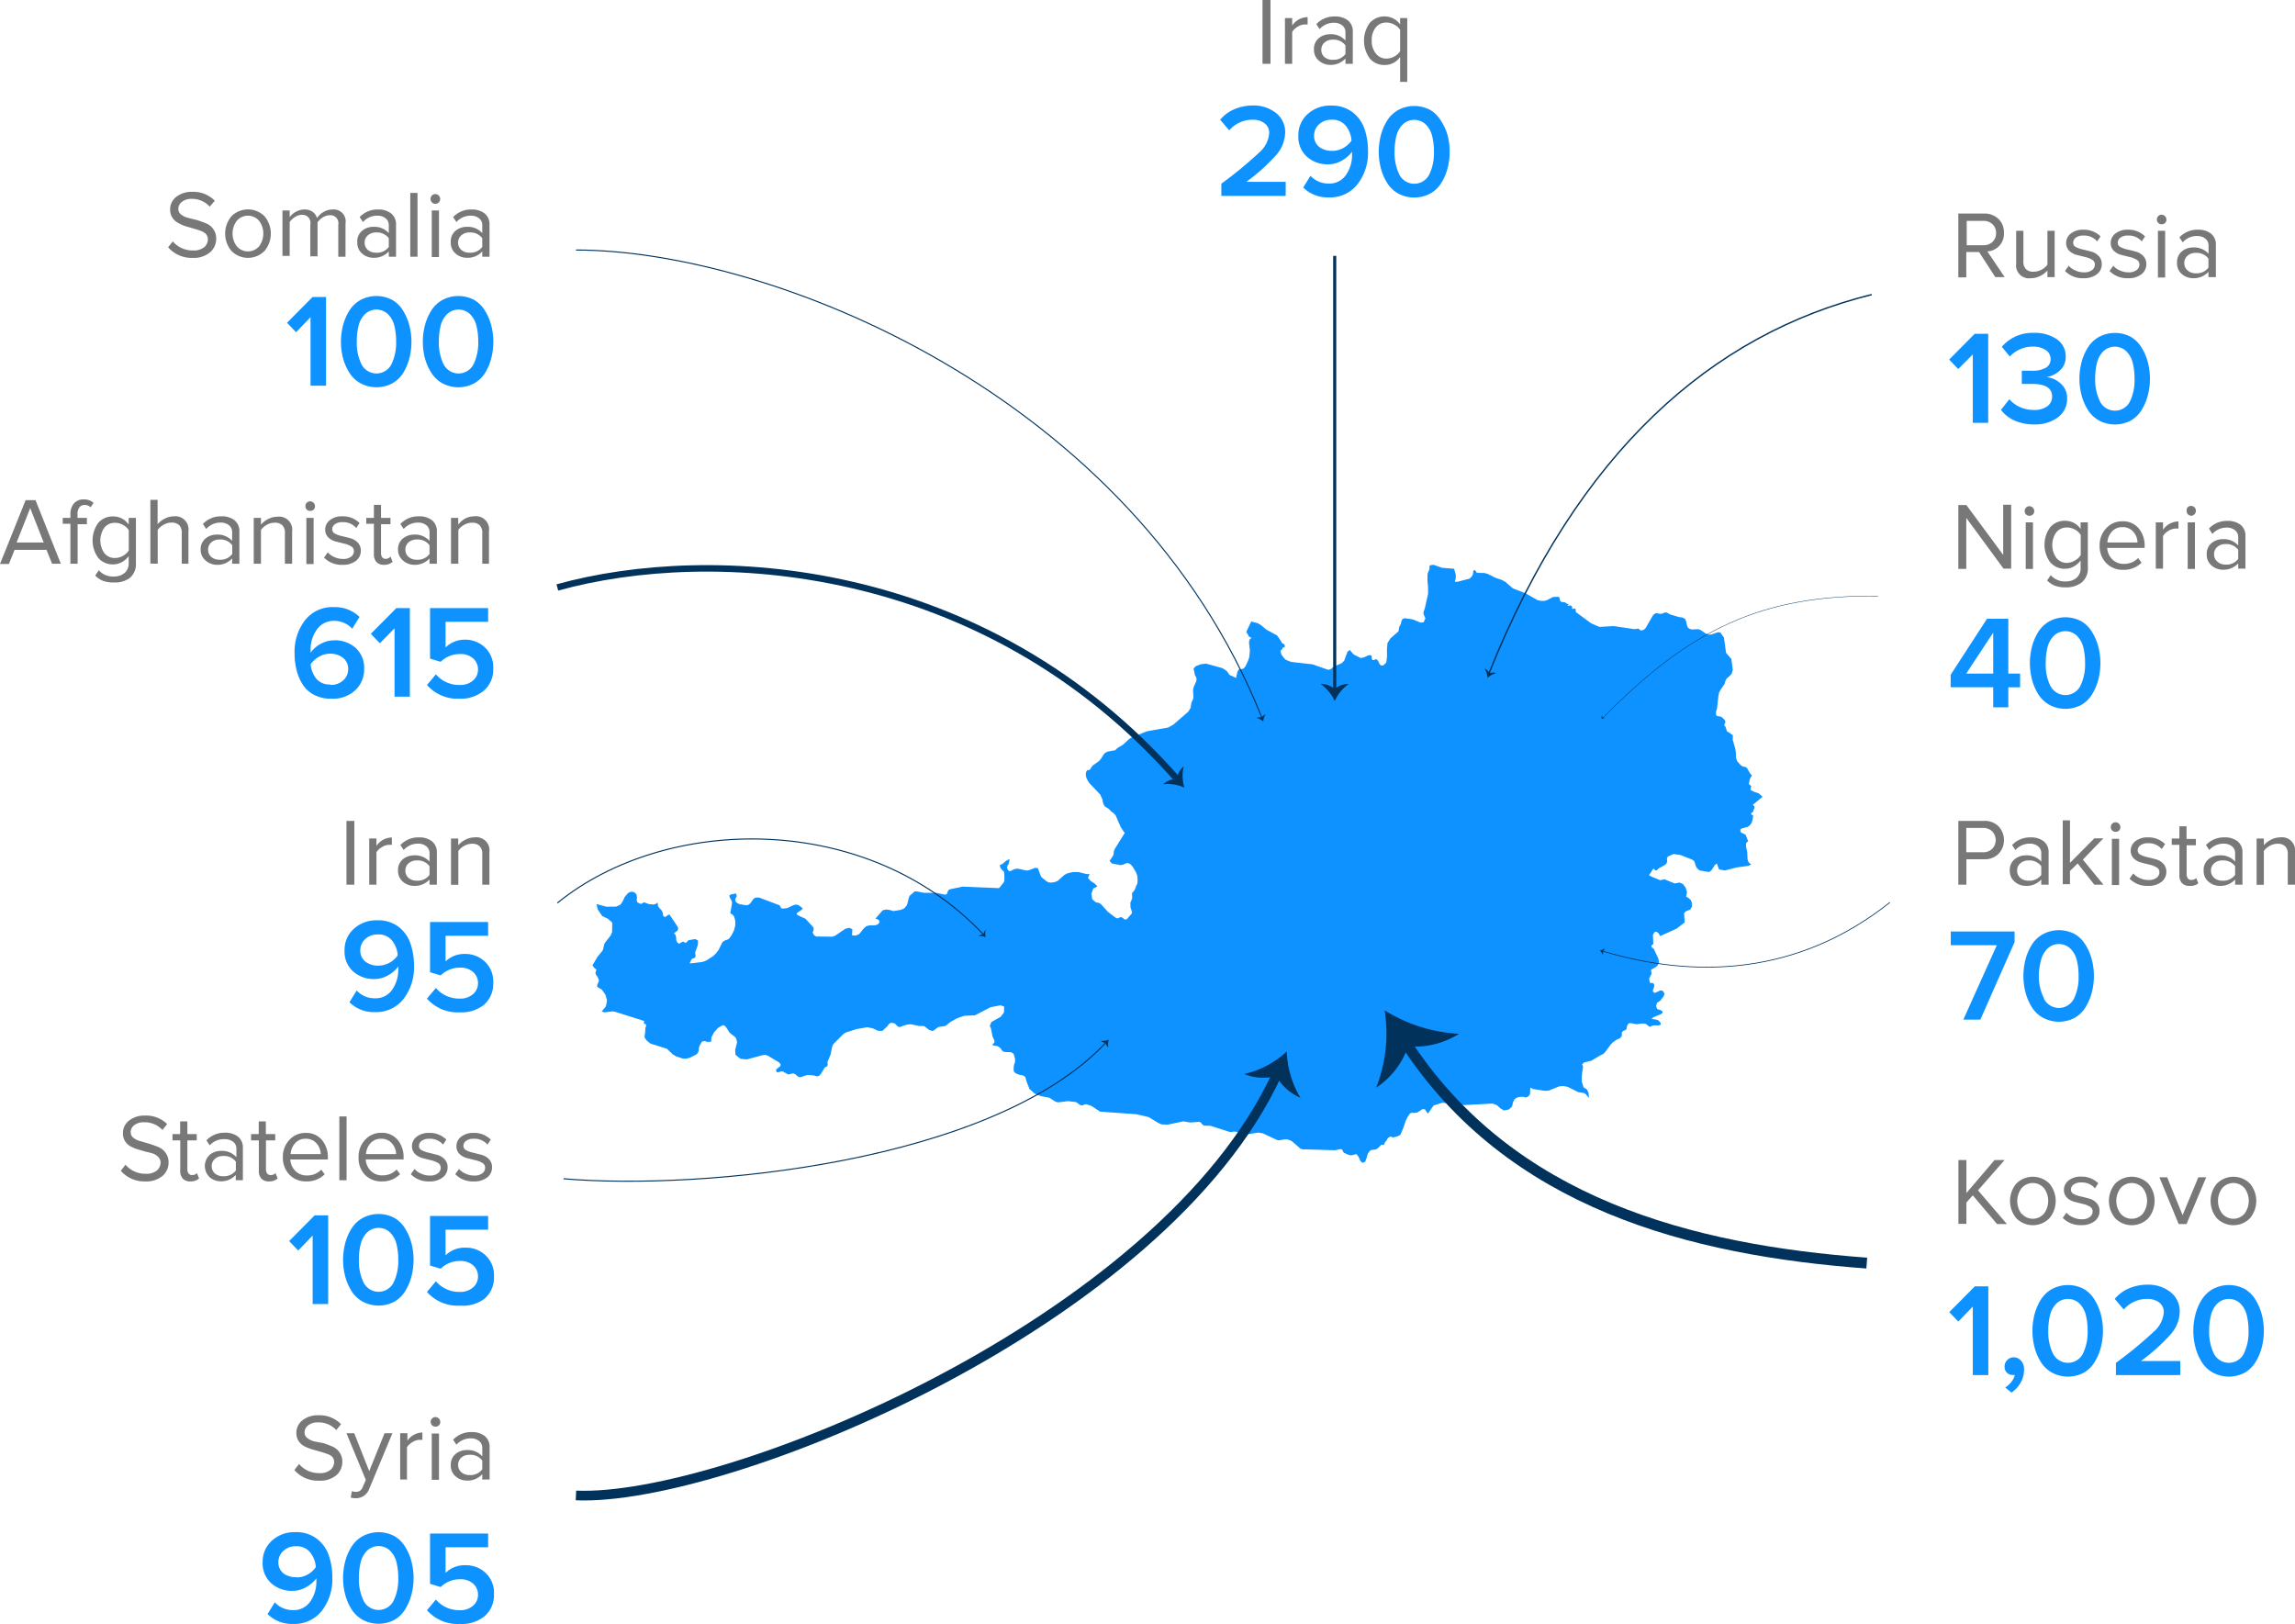 <svg id="Layer_1" data-name="Layer 1" xmlns="http://www.w3.org/2000/svg" viewBox="0 0 215.81 152.69"><defs><style>.cls-1{fill:#0d92ff;}.cls-10,.cls-11,.cls-12,.cls-13,.cls-2,.cls-5,.cls-6,.cls-7,.cls-8,.cls-9{fill:none;stroke:#00325c;}.cls-10,.cls-11,.cls-12,.cls-13,.cls-2,.cls-5,.cls-6,.cls-8,.cls-9{stroke-miterlimit:10;}.cls-2{stroke-width:0.13px;}.cls-3{fill:#00325c;}.cls-4{fill:#787878;}.cls-5{stroke-width:0.04px;}.cls-6{stroke-width:0.07px;}.cls-7{stroke-miterlimit:3;stroke-width:0.91px;}.cls-8{stroke-width:1.02px;}.cls-9{stroke-width:0.1px;}.cls-10{stroke-width:0.1px;}.cls-11{stroke-width:0.61px;}.cls-12{stroke-width:0.1px;}.cls-13{stroke-width:0.29px;}</style></defs><title>aus-jan</title><polygon class="cls-1" points="165.74 74.92 165.4 74.61 164.94 74.45 164.6 74.27 164.68 73.92 164.51 73.77 164.45 73.73 164.53 73.33 164.61 73.12 164.75 72.93 164.57 72.73 164.28 72.22 164.13 72.12 163.9 72.08 163.7 71.96 163.34 71.56 163.24 71.23 163.23 70.76 163.17 70.37 162.94 69.59 162.94 69.49 162.95 69.24 162.94 69.15 162.89 69.07 162.79 69.04 162.64 68.9 162.51 68.84 162.4 68.77 162.35 68.64 162.33 68.54 162.28 68.42 162.24 68.31 162.2 68.26 162.13 68.22 162.16 68.11 162.22 67.98 162.25 67.89 162.19 67.72 162.04 67.55 161.88 67.42 161.8 67.38 161.51 67.34 161.4 67.28 161.36 67.15 161.37 66.91 161.39 66.81 161.43 66.75 161.46 66.61 161.59 65.45 161.65 65.14 161.8 64.85 162.17 64.31 162.25 64.02 162.36 63.81 162.59 63.62 162.83 63.37 162.94 62.99 162.81 61.97 162.31 61.39 162.11 59.95 161.77 59.47 161.53 59.45 160.97 59.65 160.7 59.68 160.43 59.59 159.91 59.24 159.69 59.16 159.14 59.19 158.91 59.15 158.72 59.01 158.62 58.76 158.56 58.44 158.45 58.18 158.18 58.06 157.91 58.03 157.05 57.78 156.8 57.63 156.67 57.58 156.54 57.6 156.28 57.71 156.12 57.72 155.71 57.65 155.46 57.82 154.73 59.08 154.57 59.22 154.34 59.29 154.26 59.27 154.07 59.11 153.77 59.15 153.75 59.17 151.74 58.87 150.4 58.95 149.64 58.62 148.19 57.56 148.17 57.45 148.17 57.3 148.09 57.21 147.85 57.27 147.83 57.04 147.72 56.94 147.56 56.94 147.38 56.98 147.53 56.78 147.41 56.79 147.3 56.74 147.14 56.63 146.87 56.61 146.77 56.57 146.69 56.45 146.64 56.19 146.56 56.12 146.11 56.13 145.99 56.16 145.48 56.43 145.23 56.5 144.9 56.5 144.58 56.43 143.46 55.79 142.27 55.33 141.55 54.71 141.24 54.54 140.6 54.32 139.91 53.97 139.59 53.88 138.91 53.87 138.84 53.82 138.78 53.71 138.71 53.62 138.6 53.62 138.54 53.71 138.5 54 138.46 54.12 138.25 54.36 138.18 54.41 137.08 54.7 136.8 54.7 136.89 54.38 136.9 54.09 136.83 53.79 136.73 53.48 135.6 53.39 134.81 53.11 134.49 53.15 134.44 53.19 134.42 53.26 134.42 53.37 134.43 53.48 134.24 53.95 134.23 54.57 134.29 55.24 134.29 55.84 133.98 57.21 133.88 57.49 133.85 57.64 133.88 57.78 133.95 57.95 134.01 58.09 134.04 58.13 133.87 58.52 133.58 58.54 132.84 58.24 132.09 58.13 131.87 58.22 131.78 58.42 131.72 58.69 131.58 58.95 131.51 59.36 130.75 60.03 130.47 60.47 130.42 61.06 130.43 61.72 130.36 62.29 130.07 62.58 129.83 62.56 129.72 62.42 129.63 62.22 129.48 62.01 129.38 61.99 129.16 62.07 129.05 62.05 129 61.96 129 61.82 128.98 61.68 128.89 61.6 128.67 61.62 128.24 61.82 128.02 61.87 127.85 61.83 127.28 61.53 126.93 61.12 126.72 61.27 126.4 62.13 126.17 62.36 125.42 62.68 125.13 62.92 125.01 62.96 124.88 62.98 123.44 62.47 121.4 62.24 120.91 62.04 120.79 61.93 120.54 61.62 120.48 61.5 120.41 61.2 120.44 61.14 120.52 61.11 120.62 60.9 120.66 60.88 120.73 60.89 120.79 60.87 120.82 60.73 120.78 60.6 120.7 60.54 120.6 60.5 120.53 60.43 120.43 60.25 120.19 59.88 120.07 59.74 119.09 59.21 118.78 58.95 118.52 58.74 118.24 58.59 117.66 58.44 117.23 59.34 117.2 59.55 117.27 59.52 117.43 59.83 117.5 59.89 117.68 59.98 117.49 60.16 117.45 60.43 117.53 61.13 117.51 61.49 117.47 61.81 117.38 62.09 117.13 62.63 117.06 62.73 116.94 62.85 116.83 62.9 116.53 62.95 116.48 62.94 116.36 63.18 116.23 63.76 116.2 63.73 115.61 63.46 115.39 63.13 115.15 62.95 114.9 62.81 113.41 62.4 112.92 62.46 112.45 62.64 112.32 62.76 112.24 62.91 112.25 62.99 112.29 63.09 112.36 63.48 112.49 63.69 112.52 63.88 112.48 64.09 112.29 64.5 112.22 64.7 112.19 64.9 112.22 65.51 112.19 65.74 112.12 65.89 112.06 66 112.03 66.11 111.95 66.57 111.75 66.91 110.33 68.14 109.85 68.41 107.86 68.76 106.37 69.36 106.14 69.52 105.6 70.03 105.14 70.3 104.91 70.48 104.93 70.53 104.13 70.68 103.91 70.8 103.78 70.94 103.52 71.36 103.33 71.58 102.76 71.98 102.7 72.05 102.49 72.37 102.4 72.41 102.31 72.41 102.22 72.44 102.13 72.59 102.1 72.89 102.17 73.17 102.3 73.43 102.44 73.64 103.45 74.7 103.67 75.18 103.71 75.44 103.79 75.67 103.91 75.84 104.25 76.05 104.54 76.35 104.66 76.41 104.9 76.65 105.39 77.78 105.7 78.25 105.77 78.31 104.84 79.81 104.76 79.98 104.73 80.11 104.73 80.25 104.7 80.39 104.61 80.54 104.61 80.54 104.61 80.55 104.34 80.96 104.57 81.2 105.38 81.35 105.59 81.31 105.96 81.15 106.18 81.19 106.36 81.32 106.54 81.54 106.82 82.02 106.94 82.33 106.97 82.6 106.97 82.86 106.94 83.12 106.9 83.17 106.73 83.59 106.72 83.65 106.49 83.95 106.45 83.94 106.46 84.42 106.49 84.41 106.47 84.44 106.34 84.79 106.3 84.84 106.3 85.21 106.31 85.35 106.35 85.46 106.39 85.57 106.43 85.7 106.44 85.88 106.02 86.37 105.92 86.45 105.77 86.46 105.68 86.41 105.6 86.32 105.46 86.25 105.31 86.25 105.19 86.32 105.07 86.36 104.91 86.29 104.2 85.76 103.54 85.03 103.42 84.94 103.28 84.89 103.06 84.85 102.71 84.56 102.63 84.04 102.81 83.54 103.2 83.35 102.92 83.07 102.54 82.82 102.31 82.55 102.46 82.17 102.21 82.2 101.41 82 100.89 82 100.38 82.12 100.1 82.26 99.46 82.83 99.23 82.93 98.93 82.99 98.63 82.98 98.43 82.88 98 82.54 97.88 82.4 97.81 82.22 97.65 81.77 97.59 81.64 97.35 81.6 96.78 81.82 96.54 81.86 95.71 81.68 95.39 81.72 95.07 81.89 94.91 81.92 94.77 81.79 94.69 81.55 94.74 81.4 94.83 81.28 94.88 81.11 94.92 80.88 94.96 80.78 94.93 80.79 94.72 80.88 94.59 80.96 94.25 81.25 94.02 81.34 94.05 81.52 94.09 81.63 94.2 81.77 94.32 81.89 94.39 81.94 94.43 82.06 94.45 82.63 94.44 82.83 94.39 82.96 93.97 83.49 93.86 83.51 90.54 83.37 89.33 83.62 89.17 83.71 89.03 84.08 88.88 84.13 88.06 83.96 86.89 83.95 86.26 83.83 86 83.82 85.95 83.88 85.54 84.23 85.45 84.46 85.33 84.95 85.26 85.15 85 85.44 84.68 85.56 84.01 85.67 83.68 85.57 83.32 85.52 83 85.6 82.32 86.38 82.49 86.43 82.65 86.53 82.71 86.69 82.58 86.9 82.34 87 81.72 87.02 81.45 87.1 81.17 87.36 80.98 87.62 80.78 87.84 80.46 87.98 80.12 87.95 80.15 87.37 79.84 87.24 79.48 87.34 78.53 87.99 78.25 88.08 76.75 88.06 76.55 87.94 76.4 87.65 76.43 87.65 76.48 87.55 76.51 87.41 76.5 87.26 76.46 87.17 75.74 86.39 75 86.05 74.9 85.88 75.37 85.56 75.49 85.41 75.16 85.16 75 85.08 74.81 85.06 74.6 85.12 74.02 85.39 73.59 85.44 73.47 85.4 73.4 85.3 73.35 85.19 73.29 85.12 71.39 84.4 71.04 84.4 70.84 84.54 70.55 84.95 70.36 85.09 70.19 85.12 69.58 85.03 69.35 84.93 69.24 84.84 69.16 84.75 69.14 84.56 69.19 84.43 69.26 84.32 69.28 84.24 69.21 84.04 69.16 84 69.05 84.05 68.81 84.09 68.59 84.17 68.61 84.36 68.74 84.59 68.84 84.83 68.82 85.03 68.67 85.88 68.87 85.99 69 86.13 69.07 86.31 69.14 86.58 69.14 87.03 69.01 87.51 68.79 87.94 68.56 88.26 68.43 88.34 68.13 88.45 67.98 88.55 67.89 88.68 67.57 89.33 67.31 89.67 67.03 89.93 66.39 90.33 66.07 90.45 64.93 90.59 64.86 90.56 64.92 90.42 65.05 90.18 65.11 90.14 65.3 90.09 65.37 90.02 65.41 89.88 65.4 89.75 65.36 89.61 65.63 88.82 65.64 88.44 65.37 88.3 64.74 88.41 64.56 88.6 64.5 88.65 64.43 88.65 64.28 88.56 64.21 88.55 64.02 88.64 63.91 88.72 63.81 88.73 63.67 88.59 63.59 88.39 63.58 88.16 63.54 87.94 63.38 87.75 63.72 87.5 63.78 87.27 63.65 87.03 62.95 85.99 62.78 86.06 62.65 86.17 62.52 86.23 62.37 86.13 62.35 86.01 62.34 85.94 62.34 85.88 62.21 85.59 62.03 85.41 61.88 85.21 61.84 84.86 61.66 85 61.45 85.05 61.01 85.01 60.58 84.85 60.51 84.87 60.33 84.98 60.22 84.99 59.92 84.84 59.87 84.61 59.9 84.36 59.85 84.1 59.68 83.92 59.47 83.85 59.26 83.87 59.05 83.98 58.74 84.35 58.56 84.74 58.35 85.06 57.95 85.25 57.03 85.26 56.13 85.02 56.09 84.99 56.09 85 56.2 85.5 56.63 86.14 57.16 86.39 57.57 86.75 57.56 87.65 57.42 87.97 56.86 88.68 56.8 88.87 56.72 89.24 56.66 89.39 56.18 89.98 55.71 90.77 55.84 90.96 56.08 91.19 55.99 91.48 56.05 91.67 56.19 91.85 56.31 92.14 56.3 92.3 56.16 92.61 56.16 92.8 56.59 93.05 56.93 93.53 57.08 94.07 56.98 94.62 56.58 95.12 56.85 95.19 57.6 95.1 57.84 95.14 60.57 96 60.55 96.24 60.61 96.29 60.7 96.28 60.75 96.35 60.75 96.47 60.69 96.67 60.66 97.17 60.61 97.39 60.63 97.59 60.82 97.85 61.17 98.13 62.72 98.62 63.27 99.15 63.6 99.34 64.22 99.54 64.52 99.55 64.89 99.45 65.52 99.13 65.67 98.91 65.71 98.75 65.72 98.58 65.79 98.31 66.01 97.94 66.25 97.89 66.52 97.97 66.88 97.95 66.89 97.56 67.14 97.08 67.51 96.66 67.93 96.42 68 96.4 68.08 96.42 68.16 96.47 68.16 96.47 68.31 96.63 68.61 97.11 69.11 97.5 69.23 97.66 69.31 98.01 69.13 98.73 69.16 99.18 69.63 99.56 70.23 99.62 71.7 99.22 71.95 99.19 72.17 99.25 73.28 99.91 73.42 100.12 73.35 100.27 73.03 100.53 72.96 100.63 73.05 100.82 73.2 100.82 73.51 100.73 73.67 100.78 74.09 101.02 74.23 101.02 74.5 100.94 74.65 100.95 74.78 101.01 75.03 101.23 75.17 101.29 75.32 101.28 75.8 101.11 76.05 101.08 76.55 101.13 76.79 101.21 77 101.18 77.2 100.97 77.53 100.42 77.58 100.36 77.74 100.29 77.81 100.22 77.83 100.11 77.81 99.9 77.83 99.81 78.1 99.17 78.25 98.43 78.37 98.17 79.3 97.24 79.56 97.08 80.56 96.76 81.57 96.59 82.08 96.7 82.54 96.92 82.97 96.94 83.47 96.47 83.47 96.47 83.58 96.3 83.7 96.21 83.85 96.17 84.1 96.23 84.2 96.29 84.28 96.37 84.36 96.47 84.48 96.55 84.61 96.57 84.75 96.54 84.88 96.47 84.89 96.47 84.89 96.47 85.31 96.34 85.65 96.31 86.39 96.47 86.4 96.47 86.42 96.47 86.52 96.48 86.63 96.47 86.91 96.49 87.37 96.84 87.65 96.94 87.81 96.9 88.1 96.67 88.25 96.57 88.91 96.47 89.41 96.07 90.02 95.74 90.66 95.52 91.69 95.47 93.14 94.71 94.08 94.53 94.42 94.64 94.41 95.2 94.1 95.61 93.23 96.1 93.08 96.47 93.17 96.68 93.23 96.92 93.32 97.41 93.41 97.64 93.51 97.84 93.51 98.03 93.3 98.24 93.45 98.31 93.79 98.37 93.95 98.45 94.12 98.61 94.2 98.75 94.29 98.85 94.48 98.92 95.09 98.94 95.32 99.1 95.45 99.56 95.45 99.82 95.41 99.97 95.36 100.12 95.32 100.36 95.32 100.63 95.35 100.77 95.43 100.86 95.57 100.95 95.87 101.07 96.17 101.11 96.41 101.26 96.54 101.72 96.81 102.4 97.31 102.84 97.9 103.08 98.68 103.22 99.13 103.52 99.36 103.63 99.58 103.65 100.42 103.54 101.13 103.62 101.27 103.68 101.53 103.88 101.66 103.94 101.8 103.93 102.03 103.84 102.14 103.83 102.63 103.99 103.45 104.53 106.83 104.77 108.01 105.04 108.93 105.6 109.23 105.73 109.81 105.75 111.28 105.44 111.91 105.55 112.79 105.49 112.89 105.53 113.09 105.76 113.21 105.84 113.82 105.86 115.57 106.42 115.78 106.45 116.01 106.4 116.23 106.42 117.18 106.65 117.37 106.65 118.31 106.5 118.75 106.57 120.07 107.19 120.3 107.22 120.79 107.14 121.05 107.14 121.28 107.21 121.49 107.32 122.3 108.02 122.48 108.07 125.55 108.16 126.03 108.05 126.19 108.08 126.25 108.18 126.3 108.3 126.38 108.4 126.83 108.6 127.07 108.64 127.56 108.52 127.76 108.79 127.92 109.15 128.12 109.35 128.37 109.24 128.5 108.9 128.62 108.49 128.84 108.19 128.97 108.13 129.29 108.1 129.43 108.06 129.58 107.96 129.87 107.66 129.94 107.64 130.13 107.67 130.23 107.42 130.4 107.22 130.47 107.07 130.56 106.97 130.8 106.86 130.93 106.96 131.3 106.89 131.62 106.75 131.7 106.68 131.96 106.06 132.18 105.4 132.35 105.05 132.59 104.7 132.77 104.63 132.97 104.65 133.27 104.61 133.79 104.28 134 104.32 134.27 104.72 134.81 103.95 135.64 103.69 137.7 103.91 140.35 103.77 140.77 103.93 141.09 104.22 141.42 104.42 141.85 104.34 142.12 104.13 142.22 103.92 142.26 103.69 142.4 103.39 142.62 103.22 142.93 103.14 143.24 103.13 143.46 103.2 143.64 103.14 143.79 103.03 143.88 102.85 143.88 102.58 143.92 102.26 144.15 102.4 145.26 102.57 145.64 102.55 146.62 102.15 147.02 102.12 147.42 102.2 148.4 102.69 148.98 102.79 149.14 102.91 149.41 103.25 149.38 102.76 149.22 102.44 148.91 102.24 148.75 101.73 148.74 101.36 148.76 100.99 148.86 100.34 148.84 100.19 148.78 100.14 148.77 100.1 148.91 99.95 148.99 99.9 149.64 99.74 150.53 99.21 150.76 99.11 150.94 98.93 151.47 98.21 151.63 98.04 152 97.77 152.3 97.64 152.4 97.57 152.5 97.41 152.51 97.28 152.5 97.17 152.53 97.04 152.68 96.91 152.82 96.88 152.94 96.78 153 96.47 153.14 96.23 153.33 96.2 153.87 96.31 154.46 96.24 154.77 96.28 155.01 96.47 155.09 96.53 155.17 96.55 155.24 96.53 155.3 96.47 155.3 96.47 155.54 96.42 155.91 96.42 156.19 96.35 156.12 96.13 155.92 95.93 155.71 95.87 155.3 95.81 155.48 95.65 156.12 95.39 156.29 95.29 156.35 95.17 156.29 95.06 156.12 94.97 155.83 94.88 155.73 94.6 155.82 94.29 156.12 94.1 156.45 93.67 156.52 93.42 156.35 93.16 156.11 93.14 155.62 93.37 155.43 93.25 155.43 93.13 155.55 92.77 155.55 92.58 155.45 92.44 155.33 92.43 155.21 92.44 155.13 92.37 155.08 92.02 155.3 91.56 155.25 91.19 155.25 91.19 155.7 90.94 155.9 90.75 156 90.47 155.94 90.12 155.5 89.2 155.46 89.16 155.4 89.14 155.33 89.1 155.29 89.02 155.3 88.89 155.37 88.84 155.44 88.8 155.47 88.74 155.43 87.92 155.58 87.65 155.76 87.61 155.95 87.74 156.12 88.02 157.68 87.31 158.42 86.73 158.36 85.87 158.52 85.7 158.95 85.52 159.1 85.25 159.11 84.92 159 84.65 158.8 84.45 158.56 84.31 158.64 83.9 158.51 83.47 158.26 83.13 157.95 82.99 157.47 83.07 156.52 82.68 156.12 82.77 155.32 82.44 155.06 82.29 155.18 82.13 155.4 81.77 155.51 81.67 155.59 81.77 155.66 81.84 155.73 81.85 155.83 81.8 156 81.64 156.57 81.33 156.69 81.22 156.77 81.03 156.75 80.75 156.83 80.54 157.36 80.31 157.97 80.38 159.12 80.83 159.31 80.96 159.38 81.15 159.44 81.38 159.55 81.6 159.71 81.77 159.87 81.86 160.68 81.99 160.8 81.96 160.96 81.8 161.25 81.35 161.44 81.19 161.65 81.75 162.19 81.85 163.34 81.56 164.39 81.42 164.68 81.28 164.52 81.18 164.4 81.02 164.33 80.8 164.3 80.1 164.2 79.67 164.18 79.3 164.4 79.06 164.31 78.92 164.17 78.53 164.06 78.44 163.75 78.3 163.66 78.2 163.66 77.97 163.84 77.88 164.34 77.76 164.57 77.58 164.72 77.36 164.8 77.08 164.86 76.7 164.83 76.65 164.75 76.63 164.68 76.59 164.67 76.49 164.71 76.43 164.84 76.34 164.87 76.3 164.91 76.12 164.98 75.99 164.99 75.85 164.83 75.68 165.74 74.92"/><path class="cls-2" d="M195.29,53c-15,3.71-27.63,14.72-36,35.63" transform="translate(-19.28 -25.3)"/><path class="cls-3" d="M159.35,88.6a1,1,0,0,1,.63,0,1.77,1.77,0,0,0-.82.45,1.87,1.87,0,0,0-.28-0.89A1,1,0,0,1,159.35,88.6Z" transform="translate(-19.28 -25.3)"/><path class="cls-4" d="M138.73,31.3H138v-6h0.75v6Z" transform="translate(-19.28 -25.3)"/><path class="cls-4" d="M140.79,31.3h-0.68V27h0.68v0.7a1.78,1.78,0,0,1,1.45-.79v0.69l-0.27,0a1.31,1.31,0,0,0-.67.22,1.43,1.43,0,0,0-.51.48V31.3Z" transform="translate(-19.28 -25.3)"/><path class="cls-4" d="M146.47,31.3H145.8v-0.5a1.85,1.85,0,0,1-1.44.6A1.6,1.6,0,0,1,143.3,31a1.3,1.3,0,0,1-.46-1.05,1.29,1.29,0,0,1,.45-1.06,1.63,1.63,0,0,1,1.07-.37,1.8,1.8,0,0,1,1.44.59V28.35a0.81,0.81,0,0,0-.31-0.67,1.23,1.23,0,0,0-.79-0.24,1.77,1.77,0,0,0-1.33.6l-0.31-.47a2.31,2.31,0,0,1,1.74-.72,1.94,1.94,0,0,1,1.22.36,1.31,1.31,0,0,1,.47,1.11v3Zm-1.87-.38a1.37,1.37,0,0,0,1.2-.54V29.57a1.37,1.37,0,0,0-1.2-.54,1.12,1.12,0,0,0-.77.27,0.88,0.88,0,0,0-.3.69,0.87,0.87,0,0,0,.3.68A1.12,1.12,0,0,0,144.6,30.92Z" transform="translate(-19.28 -25.3)"/><path class="cls-4" d="M149.48,31.41a1.76,1.76,0,0,1-1.4-.62,2.85,2.85,0,0,1,0-3.33,1.86,1.86,0,0,1,2.24-.41,1.73,1.73,0,0,1,.62.55V27h0.67v6h-0.67V30.65A1.71,1.71,0,0,1,149.48,31.41Zm0.16-.6a1.55,1.55,0,0,0,.76-0.2,1.36,1.36,0,0,0,.54-0.5v-2a1.38,1.38,0,0,0-.54-0.49,1.54,1.54,0,0,0-.76-0.2,1.23,1.23,0,0,0-1,.47,1.87,1.87,0,0,0-.37,1.21,1.89,1.89,0,0,0,.37,1.21A1.22,1.22,0,0,0,149.64,30.81Z" transform="translate(-19.28 -25.3)"/><path class="cls-4" d="M207.79,51.36h-0.88L205.38,49h-1.2v2.38h-0.75v-6h2.41a1.89,1.89,0,0,1,1.36.5,1.73,1.73,0,0,1,.52,1.31,1.65,1.65,0,0,1-1.56,1.75Zm-2-3a1.19,1.19,0,0,0,.86-0.32,1.11,1.11,0,0,0,.33-0.83,1.09,1.09,0,0,0-.33-0.82,1.2,1.2,0,0,0-.86-0.32h-1.57v2.29h1.57Z" transform="translate(-19.28 -25.3)"/><path class="cls-4" d="M212.49,51.36h-0.68V50.74a2.23,2.23,0,0,1-.68.51,1.9,1.9,0,0,1-.87.21,1.22,1.22,0,0,1-1.39-1.39V47h0.68v2.86a1,1,0,0,0,.25.76,1,1,0,0,0,.72.23,1.66,1.66,0,0,0,1.29-.66V47h0.68v4.35Z" transform="translate(-19.28 -25.3)"/><path class="cls-4" d="M215.21,51.46a2.3,2.3,0,0,1-1.75-.68l0.35-.49a1.77,1.77,0,0,0,.62.44,1.93,1.93,0,0,0,.81.18,1.22,1.22,0,0,0,.76-0.21,0.65,0.65,0,0,0,.27-0.54,0.51,0.51,0,0,0-.28-0.45,2.24,2.24,0,0,0-.67-0.25l-0.79-.2a1.55,1.55,0,0,1-.68-0.39,1,1,0,0,1-.28-0.72,1.11,1.11,0,0,1,.44-0.89,1.81,1.81,0,0,1,1.18-.36,2.18,2.18,0,0,1,1.61.63l-0.31.47a1.6,1.6,0,0,0-1.3-.55,1.15,1.15,0,0,0-.7.19,0.59,0.59,0,0,0-.26.49,0.45,0.45,0,0,0,.28.41,2.59,2.59,0,0,0,.67.23q0.39,0.09.79,0.2a1.51,1.51,0,0,1,.67.41,1.06,1.06,0,0,1,.28.76,1.17,1.17,0,0,1-.45.94A1.94,1.94,0,0,1,215.21,51.46Z" transform="translate(-19.28 -25.3)"/><path class="cls-4" d="M219.4,51.46a2.3,2.3,0,0,1-1.75-.68l0.35-.49a1.77,1.77,0,0,0,.62.44,1.93,1.93,0,0,0,.81.18,1.22,1.22,0,0,0,.76-0.21,0.65,0.65,0,0,0,.27-0.54,0.51,0.51,0,0,0-.28-0.45,2.24,2.24,0,0,0-.67-0.25l-0.79-.2a1.55,1.55,0,0,1-.68-0.39,1,1,0,0,1-.28-0.72,1.11,1.11,0,0,1,.44-0.89,1.81,1.81,0,0,1,1.18-.36,2.18,2.18,0,0,1,1.61.63l-0.31.47a1.6,1.6,0,0,0-1.3-.55,1.15,1.15,0,0,0-.7.19,0.59,0.59,0,0,0-.26.49,0.45,0.45,0,0,0,.28.41,2.59,2.59,0,0,0,.67.23q0.39,0.09.79,0.2a1.51,1.51,0,0,1,.67.41,1.06,1.06,0,0,1,.28.76,1.17,1.17,0,0,1-.45.94A1.94,1.94,0,0,1,219.4,51.46Z" transform="translate(-19.28 -25.3)"/><path class="cls-4" d="M222.54,46.39a0.44,0.44,0,0,1-.31-0.13,0.43,0.43,0,0,1-.13-0.32,0.44,0.44,0,0,1,.13-0.32,0.43,0.43,0,0,1,.31-0.13,0.46,0.46,0,0,1,.46.46,0.43,0.43,0,0,1-.13.32A0.45,0.45,0,0,1,222.54,46.39Zm0.34,5h-0.68V47h0.68v4.35Z" transform="translate(-19.28 -25.3)"/><path class="cls-4" d="M227.62,51.36h-0.67v-0.5a1.85,1.85,0,0,1-1.44.6,1.6,1.6,0,0,1-1.06-.39A1.3,1.3,0,0,1,224,50a1.29,1.29,0,0,1,.45-1.06,1.63,1.63,0,0,1,1.07-.37,1.8,1.8,0,0,1,1.44.59V48.4a0.81,0.81,0,0,0-.31-0.67,1.23,1.23,0,0,0-.79-0.24,1.77,1.77,0,0,0-1.33.6l-0.31-.47a2.31,2.31,0,0,1,1.74-.72,1.94,1.94,0,0,1,1.22.36,1.31,1.31,0,0,1,.47,1.11v3ZM225.75,51a1.37,1.37,0,0,0,1.2-.54V49.62a1.37,1.37,0,0,0-1.2-.54,1.12,1.12,0,0,0-.77.27,0.88,0.88,0,0,0-.3.69,0.87,0.87,0,0,0,.3.68A1.12,1.12,0,0,0,225.75,51Z" transform="translate(-19.28 -25.3)"/><path class="cls-4" d="M208.4,78.77h-0.72L204.18,74v4.79h-0.75v-6h0.76l3.46,4.69V72.76h0.75v6Z" transform="translate(-19.28 -25.3)"/><path class="cls-4" d="M210.11,73.8a0.44,0.44,0,0,1-.31-0.13,0.43,0.43,0,0,1-.13-0.32,0.44,0.44,0,0,1,.13-0.32,0.43,0.43,0,0,1,.31-0.13,0.46,0.46,0,0,1,.46.46,0.43,0.43,0,0,1-.13.32A0.45,0.45,0,0,1,210.11,73.8Zm0.34,5h-0.68V74.42h0.68v4.35Z" transform="translate(-19.28 -25.3)"/><path class="cls-4" d="M213.55,80.53a3,3,0,0,1-1-.14,2.06,2.06,0,0,1-.77-0.51l0.34-.5a1.74,1.74,0,0,0,1.41.59,1.54,1.54,0,0,0,1-.32,1.19,1.19,0,0,0,.4-1V78a1.89,1.89,0,0,1-.63.56,1.67,1.67,0,0,1-.83.22,1.78,1.78,0,0,1-1.4-.61,2.79,2.79,0,0,1,0-3.29,1.77,1.77,0,0,1,1.4-.61,1.74,1.74,0,0,1,1.46.77V74.42h0.68v4.22a1.7,1.7,0,0,1-.59,1.44A2.38,2.38,0,0,1,213.55,80.53Zm0.1-2.3A1.5,1.5,0,0,0,214.4,78a1.46,1.46,0,0,0,.54-0.5v-1.9a1.43,1.43,0,0,0-.54-0.5,1.52,1.52,0,0,0-.76-0.2,1.25,1.25,0,0,0-1,.46,2.09,2.09,0,0,0,0,2.39A1.24,1.24,0,0,0,213.65,78.23Z" transform="translate(-19.28 -25.3)"/><path class="cls-4" d="M218.93,78.88a2.13,2.13,0,0,1-1.59-.63,2.26,2.26,0,0,1-.62-1.65,2.29,2.29,0,0,1,.61-1.62,2,2,0,0,1,1.53-.66,1.9,1.9,0,0,1,1.53.66,2.49,2.49,0,0,1,.56,1.67v0.17h-3.52a1.65,1.65,0,0,0,.47,1.07,1.47,1.47,0,0,0,1.1.43,1.79,1.79,0,0,0,1.34-.55l0.32,0.44A2.34,2.34,0,0,1,218.93,78.88Zm1.35-2.56a1.57,1.57,0,0,0-.38-1,1.29,1.29,0,0,0-1.05-.45,1.27,1.27,0,0,0-1,.44,1.64,1.64,0,0,0-.4,1h2.85Z" transform="translate(-19.28 -25.3)"/><path class="cls-4" d="M222.71,78.77H222V74.42h0.68v0.7a1.78,1.78,0,0,1,1.45-.79V75l-0.27,0a1.31,1.31,0,0,0-.67.22,1.43,1.43,0,0,0-.51.48v3.08Z" transform="translate(-19.28 -25.3)"/><path class="cls-4" d="M225.34,73.8a0.44,0.44,0,0,1-.31-0.13,0.43,0.43,0,0,1-.13-0.32A0.44,0.44,0,0,1,225,73a0.43,0.43,0,0,1,.31-0.13,0.46,0.46,0,0,1,.46.46,0.43,0.43,0,0,1-.13.32A0.45,0.45,0,0,1,225.34,73.8Zm0.34,5H225V74.42h0.68v4.35Z" transform="translate(-19.28 -25.3)"/><path class="cls-4" d="M230.42,78.77h-0.67v-0.5a1.85,1.85,0,0,1-1.44.6,1.6,1.6,0,0,1-1.06-.39,1.3,1.3,0,0,1-.46-1.05,1.29,1.29,0,0,1,.45-1.06,1.63,1.63,0,0,1,1.07-.37,1.8,1.8,0,0,1,1.44.59V75.82a0.81,0.81,0,0,0-.31-0.67,1.23,1.23,0,0,0-.79-0.24,1.77,1.77,0,0,0-1.33.6L227,75a2.31,2.31,0,0,1,1.74-.72,1.94,1.94,0,0,1,1.22.36,1.31,1.31,0,0,1,.47,1.11v3Zm-1.87-.38a1.37,1.37,0,0,0,1.2-.54V77a1.37,1.37,0,0,0-1.2-.54,1.12,1.12,0,0,0-.77.27,0.88,0.88,0,0,0-.3.69,0.87,0.87,0,0,0,.3.68A1.12,1.12,0,0,0,228.55,78.39Z" transform="translate(-19.28 -25.3)"/><path class="cls-4" d="M204.18,108.49h-0.75v-6h2.41a1.83,1.83,0,0,1,1.38.52,1.89,1.89,0,0,1,0,2.57,1.83,1.83,0,0,1-1.37.52h-1.66v2.38Zm1.57-3.05a1.2,1.2,0,0,0,.86-0.32,1.18,1.18,0,0,0,0-1.65,1.2,1.2,0,0,0-.86-0.32h-1.57v2.29h1.57Z" transform="translate(-19.28 -25.3)"/><path class="cls-4" d="M211.9,108.49h-0.67V108a1.85,1.85,0,0,1-1.44.6,1.6,1.6,0,0,1-1.06-.39,1.3,1.3,0,0,1-.46-1.05,1.29,1.29,0,0,1,.45-1.06,1.63,1.63,0,0,1,1.07-.37,1.8,1.8,0,0,1,1.44.59v-0.78a0.81,0.81,0,0,0-.31-0.67,1.23,1.23,0,0,0-.79-0.24,1.77,1.77,0,0,0-1.33.6l-0.31-.47a2.31,2.31,0,0,1,1.74-.72,1.94,1.94,0,0,1,1.22.36,1.31,1.31,0,0,1,.47,1.11v3Zm-1.87-.38a1.37,1.37,0,0,0,1.2-.54v-0.82a1.37,1.37,0,0,0-1.2-.54,1.12,1.12,0,0,0-.77.27,0.88,0.88,0,0,0-.3.69,0.87,0.87,0,0,0,.3.68A1.12,1.12,0,0,0,210,108.11Z" transform="translate(-19.28 -25.3)"/><path class="cls-4" d="M217.08,108.49h-0.86l-1.57-2-0.72.71v1.24h-0.68v-6h0.68v4l2.29-2.31h0.85l-1.93,2Z" transform="translate(-19.28 -25.3)"/><path class="cls-4" d="M218.21,103.52a0.44,0.44,0,0,1-.31-0.13,0.43,0.43,0,0,1-.13-0.32,0.44,0.44,0,0,1,.13-0.32,0.43,0.43,0,0,1,.31-0.13,0.46,0.46,0,0,1,.46.46,0.43,0.43,0,0,1-.13.32A0.45,0.45,0,0,1,218.21,103.52Zm0.34,5h-0.68v-4.35h0.68v4.35Z" transform="translate(-19.28 -25.3)"/><path class="cls-4" d="M221.28,108.6a2.3,2.3,0,0,1-1.75-.68l0.35-.49a1.77,1.77,0,0,0,.62.44,1.93,1.93,0,0,0,.81.18,1.22,1.22,0,0,0,.76-0.21,0.65,0.65,0,0,0,.27-0.54,0.51,0.51,0,0,0-.28-0.45,2.24,2.24,0,0,0-.67-0.25l-0.79-.2a1.55,1.55,0,0,1-.68-0.39,1,1,0,0,1-.28-0.72,1.11,1.11,0,0,1,.44-0.89,1.81,1.81,0,0,1,1.18-.36,2.18,2.18,0,0,1,1.61.63l-0.31.47a1.6,1.6,0,0,0-1.3-.55,1.15,1.15,0,0,0-.7.19,0.59,0.59,0,0,0-.26.49,0.45,0.45,0,0,0,.28.41,2.59,2.59,0,0,0,.67.23q0.39,0.09.79,0.2a1.51,1.51,0,0,1,.67.41,1.06,1.06,0,0,1,.28.76,1.17,1.17,0,0,1-.45.94A1.94,1.94,0,0,1,221.28,108.6Z" transform="translate(-19.28 -25.3)"/><path class="cls-4" d="M225.18,108.6a0.94,0.94,0,0,1-.72-0.26,1.07,1.07,0,0,1-.24-0.76v-2.84H223.5v-0.59h0.72V103h0.67v1.19h0.88v0.59H224.9v2.7a0.67,0.67,0,0,0,.11.41,0.38,0.38,0,0,0,.33.15,0.58,0.58,0,0,0,.46-0.18l0.2,0.5A1.14,1.14,0,0,1,225.18,108.6Z" transform="translate(-19.28 -25.3)"/><path class="cls-4" d="M230.13,108.49h-0.67V108a1.85,1.85,0,0,1-1.44.6,1.6,1.6,0,0,1-1.06-.39,1.3,1.3,0,0,1-.46-1.05,1.29,1.29,0,0,1,.45-1.06,1.63,1.63,0,0,1,1.07-.37,1.8,1.8,0,0,1,1.44.59v-0.78a0.81,0.81,0,0,0-.31-0.67,1.23,1.23,0,0,0-.79-0.24,1.77,1.77,0,0,0-1.33.6l-0.31-.47a2.31,2.31,0,0,1,1.74-.72,1.94,1.94,0,0,1,1.22.36,1.31,1.31,0,0,1,.47,1.11v3Zm-1.87-.38a1.37,1.37,0,0,0,1.2-.54v-0.82a1.37,1.37,0,0,0-1.2-.54,1.12,1.12,0,0,0-.77.27,0.88,0.88,0,0,0-.3.69,0.87,0.87,0,0,0,.3.68A1.12,1.12,0,0,0,228.25,108.11Z" transform="translate(-19.28 -25.3)"/><path class="cls-4" d="M235.09,108.49h-0.68v-2.84a1,1,0,0,0-.25-0.78,1,1,0,0,0-.72-0.23,1.49,1.49,0,0,0-.73.2,1.64,1.64,0,0,0-.55.48v3.18h-0.68v-4.35h0.68v0.63a2.2,2.2,0,0,1,.67-0.52,1.87,1.87,0,0,1,.87-0.22,1.23,1.23,0,0,1,1.39,1.4v3.05Z" transform="translate(-19.28 -25.3)"/><path class="cls-4" d="M208,140.4h-0.93l-2.28-2.7-0.6.68v2h-0.75v-6h0.75v3.1l2.65-3.1h0.94l-2.5,2.85Z" transform="translate(-19.28 -25.3)"/><path class="cls-4" d="M212,139.85a2.18,2.18,0,0,1-3.12,0,2.54,2.54,0,0,1,0-3.25,2.2,2.2,0,0,1,3.12,0A2.54,2.54,0,0,1,212,139.85Zm-2.62-.44a1.38,1.38,0,0,0,2.11,0,2,2,0,0,0,0-2.38,1.38,1.38,0,0,0-2.11,0A2,2,0,0,0,209.35,139.41Z" transform="translate(-19.28 -25.3)"/><path class="cls-4" d="M215,140.5a2.3,2.3,0,0,1-1.75-.68l0.35-.49a1.77,1.77,0,0,0,.62.44,1.93,1.93,0,0,0,.81.18,1.22,1.22,0,0,0,.76-0.21,0.65,0.65,0,0,0,.27-0.54,0.51,0.51,0,0,0-.28-0.45,2.24,2.24,0,0,0-.67-0.25l-0.79-.2a1.55,1.55,0,0,1-.68-0.39,1,1,0,0,1-.28-0.72,1.11,1.11,0,0,1,.44-0.89,1.81,1.81,0,0,1,1.18-.36,2.18,2.18,0,0,1,1.61.63l-0.31.47a1.6,1.6,0,0,0-1.3-.55,1.15,1.15,0,0,0-.7.19,0.59,0.59,0,0,0-.26.49,0.45,0.45,0,0,0,.28.41,2.59,2.59,0,0,0,.67.23q0.39,0.09.79,0.2a1.51,1.51,0,0,1,.67.41,1.06,1.06,0,0,1,.28.76,1.17,1.17,0,0,1-.45.94A1.94,1.94,0,0,1,215,140.5Z" transform="translate(-19.28 -25.3)"/><path class="cls-4" d="M221.3,139.85a2.18,2.18,0,0,1-3.12,0,2.54,2.54,0,0,1,0-3.25,2.2,2.2,0,0,1,3.12,0A2.54,2.54,0,0,1,221.3,139.85Zm-2.62-.44a1.38,1.38,0,0,0,2.11,0,2,2,0,0,0,0-2.38,1.38,1.38,0,0,0-2.11,0A2,2,0,0,0,218.68,139.41Z" transform="translate(-19.28 -25.3)"/><path class="cls-4" d="M224.89,140.4h-0.74L222.34,136h0.73l1.45,3.56L226,136h0.74Z" transform="translate(-19.28 -25.3)"/><path class="cls-4" d="M230.86,139.85a2.18,2.18,0,0,1-3.12,0,2.54,2.54,0,0,1,0-3.25,2.2,2.2,0,0,1,3.12,0A2.54,2.54,0,0,1,230.86,139.85Zm-2.62-.44a1.38,1.38,0,0,0,2.11,0,2,2,0,0,0,0-2.38,1.38,1.38,0,0,0-2.11,0A2,2,0,0,0,228.24,139.41Z" transform="translate(-19.28 -25.3)"/><path class="cls-4" d="M37.39,49.55a2.92,2.92,0,0,1-2.3-1L35.53,48a2.43,2.43,0,0,0,1.89.85,1.56,1.56,0,0,0,1.07-.31,1,1,0,0,0,.34-0.72,0.76,0.76,0,0,0-.2-0.53A1.34,1.34,0,0,0,38.13,47a6.18,6.18,0,0,0-.69-0.22l-0.76-.22A3.92,3.92,0,0,1,36,46.24,1.36,1.36,0,0,1,35.28,45a1.46,1.46,0,0,1,.59-1.2,2.3,2.3,0,0,1,1.48-.46,2.8,2.8,0,0,1,2.13.84L39,44.73A2.24,2.24,0,0,0,37.29,44a1.42,1.42,0,0,0-.89.27,0.83,0.83,0,0,0-.35.69,0.64,0.64,0,0,0,.27.52,1.75,1.75,0,0,0,.66.31L37.83,46q0.46,0.15.85,0.31a1.55,1.55,0,0,1,.66.54,1.49,1.49,0,0,1,.27.89A1.66,1.66,0,0,1,39.06,49,2.36,2.36,0,0,1,37.39,49.55Z" transform="translate(-19.28 -25.3)"/><path class="cls-4" d="M44.16,48.89a2.18,2.18,0,0,1-3.12,0,2.54,2.54,0,0,1,0-3.25,2.2,2.2,0,0,1,3.12,0A2.54,2.54,0,0,1,44.16,48.89Zm-2.62-.44a1.38,1.38,0,0,0,2.11,0,2,2,0,0,0,0-2.38,1.38,1.38,0,0,0-2.11,0A2,2,0,0,0,41.54,48.45Z" transform="translate(-19.28 -25.3)"/><path class="cls-4" d="M51.77,49.44H51.09v-3a0.75,0.75,0,0,0-.8-0.9,1.23,1.23,0,0,0-.65.2,1.57,1.57,0,0,0-.5.47v3.19H48.46v-3a0.75,0.75,0,0,0-.8-0.9,1.19,1.19,0,0,0-.63.2,1.65,1.65,0,0,0-.51.48v3.18H45.84V45.09h0.68v0.63a1.7,1.7,0,0,1,.57-0.5A1.6,1.6,0,0,1,47.92,45a1.25,1.25,0,0,1,.77.23,1.07,1.07,0,0,1,.4.58,1.73,1.73,0,0,1,.6-0.57A1.64,1.64,0,0,1,50.55,45a1.12,1.12,0,0,1,1.22,1.31v3.14Z" transform="translate(-19.28 -25.3)"/><path class="cls-4" d="M56.51,49.44H55.84v-0.5a1.85,1.85,0,0,1-1.44.6,1.6,1.6,0,0,1-1.06-.39,1.3,1.3,0,0,1-.46-1.05A1.29,1.29,0,0,1,53.33,47a1.63,1.63,0,0,1,1.07-.37,1.8,1.8,0,0,1,1.44.59V46.49a0.81,0.81,0,0,0-.31-0.67,1.23,1.23,0,0,0-.79-0.24,1.77,1.77,0,0,0-1.33.6l-0.31-.47A2.31,2.31,0,0,1,54.83,45a1.94,1.94,0,0,1,1.22.36,1.31,1.31,0,0,1,.47,1.11v3Zm-1.87-.38a1.37,1.37,0,0,0,1.2-.54V47.7a1.37,1.37,0,0,0-1.2-.54,1.12,1.12,0,0,0-.77.27,0.88,0.88,0,0,0-.3.69,0.87,0.87,0,0,0,.3.68A1.12,1.12,0,0,0,54.64,49.06Z" transform="translate(-19.28 -25.3)"/><path class="cls-4" d="M58.54,49.44H57.86v-6h0.68v6Z" transform="translate(-19.28 -25.3)"/><path class="cls-4" d="M60.22,44.47a0.44,0.44,0,0,1-.31-0.13A0.43,0.43,0,0,1,59.77,44a0.44,0.44,0,0,1,.13-0.32,0.43,0.43,0,0,1,.31-0.13,0.46,0.46,0,0,1,.46.46,0.43,0.43,0,0,1-.13.32A0.45,0.45,0,0,1,60.22,44.47Zm0.34,5H59.88V45.09h0.68v4.35Z" transform="translate(-19.28 -25.3)"/><path class="cls-4" d="M65.3,49.44H64.63v-0.5a1.85,1.85,0,0,1-1.44.6,1.6,1.6,0,0,1-1.06-.39,1.3,1.3,0,0,1-.46-1.05A1.29,1.29,0,0,1,62.12,47a1.63,1.63,0,0,1,1.07-.37,1.8,1.8,0,0,1,1.44.59V46.49a0.81,0.81,0,0,0-.31-0.67,1.23,1.23,0,0,0-.79-0.24,1.77,1.77,0,0,0-1.33.6l-0.31-.47A2.31,2.31,0,0,1,63.62,45a1.94,1.94,0,0,1,1.22.36,1.31,1.31,0,0,1,.47,1.11v3Zm-1.87-.38a1.37,1.37,0,0,0,1.2-.54V47.7a1.37,1.37,0,0,0-1.2-.54,1.12,1.12,0,0,0-.77.27,0.88,0.88,0,0,0-.3.69,0.87,0.87,0,0,0,.3.68A1.12,1.12,0,0,0,63.43,49.06Z" transform="translate(-19.28 -25.3)"/><path class="cls-4" d="M49.26,164.53a2.92,2.92,0,0,1-2.3-1l0.44-.57a2.43,2.43,0,0,0,1.89.86,1.56,1.56,0,0,0,1.07-.31,1,1,0,0,0,.34-0.72,0.76,0.76,0,0,0-.2-0.53A1.35,1.35,0,0,0,50,162a6.18,6.18,0,0,0-.69-0.22l-0.76-.22a4,4,0,0,1-.69-0.29,1.36,1.36,0,0,1-.71-1.23,1.46,1.46,0,0,1,.59-1.2,2.3,2.3,0,0,1,1.48-.46,2.8,2.8,0,0,1,2.13.84l-0.45.55a2.24,2.24,0,0,0-1.74-.72,1.42,1.42,0,0,0-.89.27,0.83,0.83,0,0,0-.35.69,0.63,0.63,0,0,0,.27.52,1.75,1.75,0,0,0,.66.31L49.69,161q0.46,0.15.85,0.32a1.55,1.55,0,0,1,.66.54,1.49,1.49,0,0,1,.27.89,1.66,1.66,0,0,1-.54,1.25A2.36,2.36,0,0,1,49.26,164.53Z" transform="translate(-19.28 -25.3)"/><path class="cls-4" d="M52.26,166.12l0.11-.61a0.9,0.9,0,0,0,.37.07,0.7,0.7,0,0,0,.39-0.1,0.76,0.76,0,0,0,.26-0.36l0.29-.66-1.82-4.39h0.73L54,163.63l1.44-3.56h0.74L54,165.3a1.32,1.32,0,0,1-1.28.88A1.83,1.83,0,0,1,52.26,166.12Z" transform="translate(-19.28 -25.3)"/><path class="cls-4" d="M57.59,164.42H56.91v-4.35h0.68v0.7A1.78,1.78,0,0,1,59,160v0.69l-0.27,0a1.31,1.31,0,0,0-.67.22,1.42,1.42,0,0,0-.51.48v3.08Z" transform="translate(-19.28 -25.3)"/><path class="cls-4" d="M60.22,159.45a0.44,0.44,0,0,1-.31-0.13,0.43,0.43,0,0,1-.13-0.32,0.44,0.44,0,0,1,.13-0.32,0.43,0.43,0,0,1,.31-0.13,0.46,0.46,0,0,1,.46.46,0.43,0.43,0,0,1-.13.32A0.45,0.45,0,0,1,60.22,159.45Zm0.34,5H59.88v-4.35h0.68v4.35Z" transform="translate(-19.28 -25.3)"/><path class="cls-4" d="M65.3,164.42H64.63v-0.5a1.86,1.86,0,0,1-1.44.6,1.6,1.6,0,0,1-1.06-.39,1.31,1.31,0,0,1-.46-1.05,1.29,1.29,0,0,1,.45-1.06,1.63,1.63,0,0,1,1.07-.37,1.8,1.8,0,0,1,1.44.59v-0.78a0.81,0.81,0,0,0-.31-0.67,1.23,1.23,0,0,0-.79-0.24,1.77,1.77,0,0,0-1.33.6l-0.31-.47a2.31,2.31,0,0,1,1.74-.72,1.94,1.94,0,0,1,1.22.36,1.31,1.31,0,0,1,.47,1.11v3ZM63.43,164a1.37,1.37,0,0,0,1.2-.54v-0.82a1.37,1.37,0,0,0-1.2-.54,1.12,1.12,0,0,0-.77.26,0.88,0.88,0,0,0-.3.69,0.87,0.87,0,0,0,.3.68A1.12,1.12,0,0,0,63.43,164Z" transform="translate(-19.28 -25.3)"/><path class="cls-4" d="M25,78.31H24.18L23.65,77h-3l-0.53,1.33H19.28l2.41-6h0.93Zm-1.61-2-1.27-3.23-1.28,3.23h2.55Z" transform="translate(-19.28 -25.3)"/><path class="cls-4" d="M26.58,78.31H25.9V74.55H25.18V74H25.9V73.63a1.5,1.5,0,0,1,.34-1,1.18,1.18,0,0,1,.92-0.37,1.3,1.3,0,0,1,.92.33L27.8,73a0.79,0.79,0,0,0-.54-0.22,0.61,0.61,0,0,0-.51.22,1,1,0,0,0-.18.63V74h0.88v0.59H26.58v3.75Z" transform="translate(-19.28 -25.3)"/><path class="cls-4" d="M30,80.07a3,3,0,0,1-1-.14,2.06,2.06,0,0,1-.77-0.51l0.34-.5a1.74,1.74,0,0,0,1.41.59,1.54,1.54,0,0,0,1-.32,1.19,1.19,0,0,0,.4-1V77.59a1.89,1.89,0,0,1-.63.56,1.67,1.67,0,0,1-.83.22,1.78,1.78,0,0,1-1.4-.61,2.79,2.79,0,0,1,0-3.29,1.77,1.77,0,0,1,1.4-.61,1.74,1.74,0,0,1,1.46.77V74h0.68v4.22a1.7,1.7,0,0,1-.59,1.44A2.38,2.38,0,0,1,30,80.07Zm0.1-2.3a1.5,1.5,0,0,0,.75-0.21,1.46,1.46,0,0,0,.54-0.5v-1.9a1.43,1.43,0,0,0-.54-0.5,1.52,1.52,0,0,0-.76-0.2,1.25,1.25,0,0,0-1,.46,2.09,2.09,0,0,0,0,2.39A1.24,1.24,0,0,0,30.1,77.77Z" transform="translate(-19.28 -25.3)"/><path class="cls-4" d="M37,78.31H36.37V75.44a1,1,0,0,0-.25-0.77,1.06,1.06,0,0,0-.73-0.23,1.47,1.47,0,0,0-.72.2,1.73,1.73,0,0,0-.56.48v3.18H33.42v-6H34.1v2.29a2.2,2.2,0,0,1,.67-0.52,1.89,1.89,0,0,1,.88-0.22A1.23,1.23,0,0,1,37,75.24v3.07Z" transform="translate(-19.28 -25.3)"/><path class="cls-4" d="M41.79,78.31H41.11v-0.5a1.85,1.85,0,0,1-1.44.6A1.6,1.6,0,0,1,38.61,78,1.3,1.3,0,0,1,38.15,77a1.29,1.29,0,0,1,.45-1.06,1.63,1.63,0,0,1,1.07-.37,1.8,1.8,0,0,1,1.44.59V75.35a0.81,0.81,0,0,0-.31-0.67A1.23,1.23,0,0,0,40,74.44a1.77,1.77,0,0,0-1.33.6l-0.31-.47a2.31,2.31,0,0,1,1.74-.72,1.94,1.94,0,0,1,1.22.36,1.31,1.31,0,0,1,.47,1.11v3Zm-1.87-.38a1.37,1.37,0,0,0,1.2-.54V76.57a1.37,1.37,0,0,0-1.2-.54,1.12,1.12,0,0,0-.77.27,0.88,0.88,0,0,0-.3.69,0.87,0.87,0,0,0,.3.68A1.12,1.12,0,0,0,39.91,77.93Z" transform="translate(-19.28 -25.3)"/><path class="cls-4" d="M46.75,78.31H46.07V75.46a1,1,0,0,0-.25-0.78,1,1,0,0,0-.72-0.23,1.49,1.49,0,0,0-.73.2,1.64,1.64,0,0,0-.55.48v3.18H43.14V74h0.68v0.63a2.2,2.2,0,0,1,.67-0.52,1.87,1.87,0,0,1,.87-0.22,1.23,1.23,0,0,1,1.39,1.4v3.05Z" transform="translate(-19.28 -25.3)"/><path class="cls-4" d="M48.43,73.34a0.44,0.44,0,0,1-.31-0.13A0.43,0.43,0,0,1,48,72.89a0.44,0.44,0,0,1,.13-0.32,0.43,0.43,0,0,1,.31-0.13,0.46,0.46,0,0,1,.46.46,0.43,0.43,0,0,1-.13.32A0.45,0.45,0,0,1,48.43,73.34Zm0.34,5H48.09V74h0.68v4.35Z" transform="translate(-19.28 -25.3)"/><path class="cls-4" d="M51.5,78.41a2.3,2.3,0,0,1-1.75-.68l0.35-.49a1.77,1.77,0,0,0,.62.44,1.93,1.93,0,0,0,.81.18,1.22,1.22,0,0,0,.76-0.21,0.65,0.65,0,0,0,.27-0.54,0.51,0.51,0,0,0-.28-0.45,2.24,2.24,0,0,0-.67-0.25l-0.79-.2a1.55,1.55,0,0,1-.68-0.39,1,1,0,0,1-.28-0.72,1.11,1.11,0,0,1,.44-0.89,1.81,1.81,0,0,1,1.18-.36,2.18,2.18,0,0,1,1.61.63l-0.31.47a1.6,1.6,0,0,0-1.3-.55,1.15,1.15,0,0,0-.7.19,0.59,0.59,0,0,0-.26.49,0.45,0.45,0,0,0,.28.41,2.59,2.59,0,0,0,.67.23q0.39,0.09.79,0.2a1.51,1.51,0,0,1,.67.41,1.06,1.06,0,0,1,.28.76,1.17,1.17,0,0,1-.45.94A1.94,1.94,0,0,1,51.5,78.41Z" transform="translate(-19.28 -25.3)"/><path class="cls-4" d="M55.4,78.41a0.94,0.94,0,0,1-.72-0.26,1.07,1.07,0,0,1-.24-0.76V74.55H53.72V74h0.72V72.77h0.67V74H56v0.59H55.11v2.7a0.67,0.67,0,0,0,.11.41,0.38,0.38,0,0,0,.33.15A0.58,0.58,0,0,0,56,77.63l0.2,0.5A1.14,1.14,0,0,1,55.4,78.41Z" transform="translate(-19.28 -25.3)"/><path class="cls-4" d="M60.34,78.31H59.67v-0.5a1.85,1.85,0,0,1-1.44.6A1.6,1.6,0,0,1,57.17,78,1.3,1.3,0,0,1,56.71,77a1.29,1.29,0,0,1,.45-1.06,1.63,1.63,0,0,1,1.07-.37,1.8,1.8,0,0,1,1.44.59V75.35a0.81,0.81,0,0,0-.31-0.67,1.23,1.23,0,0,0-.79-0.24,1.77,1.77,0,0,0-1.33.6l-0.31-.47a2.31,2.31,0,0,1,1.74-.72,1.94,1.94,0,0,1,1.22.36,1.31,1.31,0,0,1,.47,1.11v3Zm-1.87-.38a1.37,1.37,0,0,0,1.2-.54V76.57a1.37,1.37,0,0,0-1.2-.54,1.12,1.12,0,0,0-.77.27,0.88,0.88,0,0,0-.3.69,0.87,0.87,0,0,0,.3.68A1.12,1.12,0,0,0,58.47,77.93Z" transform="translate(-19.28 -25.3)"/><path class="cls-4" d="M65.3,78.31H64.63V75.46a1,1,0,0,0-.25-0.78,1,1,0,0,0-.72-0.23,1.49,1.49,0,0,0-.73.2,1.64,1.64,0,0,0-.55.48v3.18H61.69V74h0.68v0.63A2.2,2.2,0,0,1,63,74.07a1.87,1.87,0,0,1,.87-0.22,1.23,1.23,0,0,1,1.39,1.4v3.05Z" transform="translate(-19.28 -25.3)"/><path class="cls-4" d="M52.6,108.49H51.86v-6H52.6v6Z" transform="translate(-19.28 -25.3)"/><path class="cls-4" d="M54.66,108.49H54v-4.35h0.68v0.7a1.78,1.78,0,0,1,1.45-.79v0.69l-0.27,0a1.31,1.31,0,0,0-.67.22,1.43,1.43,0,0,0-.51.48v3.08Z" transform="translate(-19.28 -25.3)"/><path class="cls-4" d="M60.34,108.49H59.67V108a1.85,1.85,0,0,1-1.44.6,1.6,1.6,0,0,1-1.06-.39,1.3,1.3,0,0,1-.46-1.05,1.29,1.29,0,0,1,.45-1.06,1.63,1.63,0,0,1,1.07-.37,1.8,1.8,0,0,1,1.44.59v-0.78a0.81,0.81,0,0,0-.31-0.67,1.23,1.23,0,0,0-.79-0.24,1.77,1.77,0,0,0-1.33.6l-0.31-.47a2.31,2.31,0,0,1,1.74-.72,1.94,1.94,0,0,1,1.22.36,1.31,1.31,0,0,1,.47,1.11v3Zm-1.87-.38a1.37,1.37,0,0,0,1.2-.54v-0.82a1.37,1.37,0,0,0-1.2-.54,1.12,1.12,0,0,0-.77.27,0.88,0.88,0,0,0-.3.69,0.87,0.87,0,0,0,.3.68A1.12,1.12,0,0,0,58.47,108.11Z" transform="translate(-19.28 -25.3)"/><path class="cls-4" d="M65.3,108.49H64.63v-2.84a1,1,0,0,0-.25-0.78,1,1,0,0,0-.72-0.23,1.49,1.49,0,0,0-.73.2,1.64,1.64,0,0,0-.55.48v3.18H61.69v-4.35h0.68v0.63a2.2,2.2,0,0,1,.67-0.52,1.87,1.87,0,0,1,.87-0.22,1.23,1.23,0,0,1,1.39,1.4v3.05Z" transform="translate(-19.28 -25.3)"/><path class="cls-4" d="M32.94,136.39a2.92,2.92,0,0,1-2.3-1l0.44-.57a2.43,2.43,0,0,0,1.89.85,1.56,1.56,0,0,0,1.07-.31,1,1,0,0,0,.34-0.72,0.76,0.76,0,0,0-.2-0.53,1.34,1.34,0,0,0-.51-0.34A6.18,6.18,0,0,0,33,133.6l-0.76-.22a3.88,3.88,0,0,1-.69-0.29,1.36,1.36,0,0,1-.71-1.23,1.46,1.46,0,0,1,.59-1.2,2.3,2.3,0,0,1,1.48-.46A2.8,2.8,0,0,1,35,131l-0.45.55a2.24,2.24,0,0,0-1.74-.72,1.42,1.42,0,0,0-.89.26,0.83,0.83,0,0,0-.35.69,0.64,0.64,0,0,0,.27.52,1.75,1.75,0,0,0,.66.31l0.85,0.25c0.31,0.1.59,0.2,0.85,0.31a1.55,1.55,0,0,1,.66.54,1.49,1.49,0,0,1,.27.89,1.65,1.65,0,0,1-.54,1.25A2.36,2.36,0,0,1,32.94,136.39Z" transform="translate(-19.28 -25.3)"/><path class="cls-4" d="M37.19,136.39a0.94,0.94,0,0,1-.72-0.26,1.07,1.07,0,0,1-.24-0.76v-2.84H35.5v-0.59h0.72v-1.19H36.9v1.19h0.88v0.59H36.9v2.7a0.66,0.66,0,0,0,.11.41,0.38,0.38,0,0,0,.33.15,0.58,0.58,0,0,0,.46-0.18l0.2,0.5A1.14,1.14,0,0,1,37.19,136.39Z" transform="translate(-19.28 -25.3)"/><path class="cls-4" d="M42.13,136.28H41.45v-0.5a1.85,1.85,0,0,1-1.44.6A1.6,1.6,0,0,1,39,136a1.45,1.45,0,0,1,0-2.11,1.63,1.63,0,0,1,1.07-.37,1.8,1.8,0,0,1,1.44.59v-0.78a0.81,0.81,0,0,0-.31-0.67,1.23,1.23,0,0,0-.79-0.24A1.77,1.77,0,0,0,39,133l-0.31-.47a2.31,2.31,0,0,1,1.74-.72,1.94,1.94,0,0,1,1.22.36,1.31,1.31,0,0,1,.47,1.11v3Zm-1.87-.38a1.38,1.38,0,0,0,1.2-.54v-0.82a1.37,1.37,0,0,0-1.2-.54,1.12,1.12,0,0,0-.77.27,0.87,0.87,0,0,0-.3.69,0.87,0.87,0,0,0,.3.68A1.12,1.12,0,0,0,40.26,135.9Z" transform="translate(-19.28 -25.3)"/><path class="cls-4" d="M44.58,136.39a0.94,0.94,0,0,1-.72-0.26,1.07,1.07,0,0,1-.24-0.76v-2.84H42.89v-0.59h0.72v-1.19h0.67v1.19h0.88v0.59H44.29v2.7a0.66,0.66,0,0,0,.11.41,0.38,0.38,0,0,0,.33.15,0.58,0.58,0,0,0,.46-0.18l0.2,0.5A1.14,1.14,0,0,1,44.58,136.39Z" transform="translate(-19.28 -25.3)"/><path class="cls-4" d="M48.09,136.39a2.13,2.13,0,0,1-1.59-.63,2.26,2.26,0,0,1-.62-1.65,2.29,2.29,0,0,1,.61-1.62,2,2,0,0,1,1.53-.66,1.9,1.9,0,0,1,1.53.66,2.49,2.49,0,0,1,.56,1.67v0.17H46.58a1.65,1.65,0,0,0,.47,1.07,1.47,1.47,0,0,0,1.1.43,1.79,1.79,0,0,0,1.34-.55l0.32,0.44A2.34,2.34,0,0,1,48.09,136.39Zm1.35-2.56a1.58,1.58,0,0,0-.38-1,1.29,1.29,0,0,0-1.05-.45,1.27,1.27,0,0,0-1,.44,1.64,1.64,0,0,0-.4,1h2.85Z" transform="translate(-19.28 -25.3)"/><path class="cls-4" d="M51.87,136.28H51.19v-6h0.68v6Z" transform="translate(-19.28 -25.3)"/><path class="cls-4" d="M55.18,136.39a2.13,2.13,0,0,1-1.59-.63A2.26,2.26,0,0,1,53,134.1a2.29,2.29,0,0,1,.61-1.62,2,2,0,0,1,1.53-.66,1.9,1.9,0,0,1,1.53.66,2.49,2.49,0,0,1,.56,1.67v0.17H53.67a1.65,1.65,0,0,0,.47,1.07,1.47,1.47,0,0,0,1.1.43,1.79,1.79,0,0,0,1.34-.55l0.32,0.44A2.34,2.34,0,0,1,55.18,136.39Zm1.35-2.56a1.58,1.58,0,0,0-.38-1,1.29,1.29,0,0,0-1.05-.45,1.27,1.27,0,0,0-1,.44,1.64,1.64,0,0,0-.4,1h2.85Z" transform="translate(-19.28 -25.3)"/><path class="cls-4" d="M59.66,136.39a2.3,2.3,0,0,1-1.75-.68l0.35-.49a1.77,1.77,0,0,0,.62.44,1.92,1.92,0,0,0,.81.18,1.21,1.21,0,0,0,.76-0.21,0.65,0.65,0,0,0,.27-0.54,0.51,0.51,0,0,0-.28-0.45,2.21,2.21,0,0,0-.67-0.25l-0.79-.2a1.55,1.55,0,0,1-.68-0.39,1,1,0,0,1-.28-0.72,1.11,1.11,0,0,1,.44-0.89,1.81,1.81,0,0,1,1.18-.36,2.18,2.18,0,0,1,1.61.63l-0.31.47a1.6,1.6,0,0,0-1.3-.55,1.15,1.15,0,0,0-.7.19,0.59,0.59,0,0,0-.26.49,0.45,0.45,0,0,0,.28.41,2.61,2.61,0,0,0,.67.23l0.79,0.2a1.5,1.5,0,0,1,.67.41,1.06,1.06,0,0,1,.28.76,1.17,1.17,0,0,1-.45.94A1.94,1.94,0,0,1,59.66,136.39Z" transform="translate(-19.28 -25.3)"/><path class="cls-4" d="M63.84,136.39a2.3,2.3,0,0,1-1.75-.68l0.35-.49a1.77,1.77,0,0,0,.62.44,1.92,1.92,0,0,0,.81.18,1.21,1.21,0,0,0,.76-0.21,0.65,0.65,0,0,0,.27-0.54,0.51,0.51,0,0,0-.28-0.45,2.21,2.21,0,0,0-.67-0.25l-0.79-.2a1.55,1.55,0,0,1-.68-0.39,1,1,0,0,1-.28-0.72,1.11,1.11,0,0,1,.44-0.89,1.81,1.81,0,0,1,1.18-.36,2.18,2.18,0,0,1,1.61.63l-0.31.47a1.6,1.6,0,0,0-1.3-.55,1.15,1.15,0,0,0-.7.19,0.59,0.59,0,0,0-.26.49,0.45,0.45,0,0,0,.28.41,2.61,2.61,0,0,0,.67.23l0.79,0.2a1.5,1.5,0,0,1,.67.41,1.06,1.06,0,0,1,.28.76,1.17,1.17,0,0,1-.45.94A1.94,1.94,0,0,1,63.84,136.39Z" transform="translate(-19.28 -25.3)"/><path class="cls-1" d="M206.25,65.06h-1.46V58.63L203.42,60l-0.85-.89,2.4-2.42h1.27v8.34Z" transform="translate(-19.28 -25.3)"/><path class="cls-1" d="M210.59,65.21a4.47,4.47,0,0,1-1.88-.37,3.22,3.22,0,0,1-1.27-1l0.79-1a2.85,2.85,0,0,0,1,.74,3.17,3.17,0,0,0,1.29.27,2.1,2.1,0,0,0,1.27-.34,1.1,1.1,0,0,0,.46-0.93q0-1.17-1.85-1.18h-1V60.16h1a2.44,2.44,0,0,0,1.24-.27,0.9,0.9,0,0,0,.47-0.82,1,1,0,0,0-.48-0.87,2.2,2.2,0,0,0-1.21-.31,3,3,0,0,0-2.15.93l-0.75-.91a3.77,3.77,0,0,1,3-1.31,3.61,3.61,0,0,1,2.19.61,1.93,1.93,0,0,1,.82,1.64,1.68,1.68,0,0,1-.54,1.28,2.44,2.44,0,0,1-1.27.63,2.29,2.29,0,0,1,1.33.6,1.8,1.8,0,0,1,.61,1.43,2.13,2.13,0,0,1-.86,1.75A3.59,3.59,0,0,1,210.59,65.21Z" transform="translate(-19.28 -25.3)"/><path class="cls-1" d="M219.66,64.84a3.19,3.19,0,0,1-3,0,2.88,2.88,0,0,1-1.05-1,5.07,5.07,0,0,1-.59-1.37,6.21,6.21,0,0,1,0-3.12,5,5,0,0,1,.59-1.37,2.9,2.9,0,0,1,1.05-1,3.19,3.19,0,0,1,3,0,2.9,2.9,0,0,1,1,1,5,5,0,0,1,.59,1.37,6.2,6.2,0,0,1,0,3.13,5.07,5.07,0,0,1-.59,1.38A2.88,2.88,0,0,1,219.66,64.84Zm-2.9-1.77a1.58,1.58,0,0,0,2.8,0A4.6,4.6,0,0,0,220,60.9a6,6,0,0,0-.17-1.49,2.32,2.32,0,0,0-.6-1.08,1.57,1.57,0,0,0-2.16,0,2.32,2.32,0,0,0-.6,1.08,5.92,5.92,0,0,0-.17,1.49A4.59,4.59,0,0,0,216.76,63.06Z" transform="translate(-19.28 -25.3)"/><path class="cls-1" d="M208.17,91.81h-1.46V89.92h-4V88.75l3.42-5.27h2v5.16h1.11v1.29h-1.11v1.89Zm-1.46-3.17V84.79l-2.54,3.85h2.54Z" transform="translate(-19.28 -25.3)"/><path class="cls-1" d="M215,91.58a3.19,3.19,0,0,1-3,0,2.88,2.88,0,0,1-1.05-1,5.07,5.07,0,0,1-.59-1.37,6.21,6.21,0,0,1,0-3.12,5,5,0,0,1,.59-1.37,2.9,2.9,0,0,1,1.05-1,3.19,3.19,0,0,1,3,0,2.9,2.9,0,0,1,1,1,5,5,0,0,1,.59,1.37,6.2,6.2,0,0,1,0,3.13,5.07,5.07,0,0,1-.59,1.38A2.88,2.88,0,0,1,215,91.58Zm-2.9-1.77a1.58,1.58,0,0,0,2.8,0,4.6,4.6,0,0,0,.45-2.16,6,6,0,0,0-.17-1.49,2.32,2.32,0,0,0-.6-1.08,1.57,1.57,0,0,0-2.16,0,2.32,2.32,0,0,0-.6,1.08,5.92,5.92,0,0,0-.17,1.49A4.59,4.59,0,0,0,212.09,89.81Z" transform="translate(-19.28 -25.3)"/><path class="cls-1" d="M205.5,121.18h-1.6l3.15-7h-4.33v-1.29h6v1Z" transform="translate(-19.28 -25.3)"/><path class="cls-1" d="M214.39,121a3.19,3.19,0,0,1-3,0,2.88,2.88,0,0,1-1.05-1,5.07,5.07,0,0,1-.59-1.37,6.21,6.21,0,0,1,0-3.12,5,5,0,0,1,.59-1.37,2.9,2.9,0,0,1,1.05-1,3.19,3.19,0,0,1,3,0,2.9,2.9,0,0,1,1,1,5,5,0,0,1,.59,1.37,6.2,6.2,0,0,1,0,3.13,5.07,5.07,0,0,1-.59,1.38A2.88,2.88,0,0,1,214.39,121Zm-2.9-1.77a1.58,1.58,0,0,0,2.8,0,4.6,4.6,0,0,0,.45-2.16,6,6,0,0,0-.17-1.49,2.32,2.32,0,0,0-.6-1.08,1.57,1.57,0,0,0-2.16,0,2.32,2.32,0,0,0-.6,1.08A5.92,5.92,0,0,0,211,117,4.59,4.59,0,0,0,211.49,119.18Z" transform="translate(-19.28 -25.3)"/><path class="cls-1" d="M46.83,178a3.23,3.23,0,0,1-2.39-.93l0.68-1.1a2.29,2.29,0,0,0,1.71.73,1.88,1.88,0,0,0,1.63-.81,3.27,3.27,0,0,0,.57-1.93v-0.25a2.91,2.91,0,0,1-.94.82,2.55,2.55,0,0,1-1.3.36,2.9,2.9,0,0,1-2-.71,2.51,2.51,0,0,1-.81-2,2.63,2.63,0,0,1,.86-2,3.11,3.11,0,0,1,2.22-.81,3.15,3.15,0,0,1,2,.61,3.32,3.32,0,0,1,1.13,1.55,6.38,6.38,0,0,1,.34,2.16,4.81,4.81,0,0,1-1,3.09A3.26,3.26,0,0,1,46.83,178Zm0.35-4.37a2.14,2.14,0,0,0,1-.26,2.26,2.26,0,0,0,.8-0.71,2.51,2.51,0,0,0-.52-1.37,1.6,1.6,0,0,0-1.34-.59,1.64,1.64,0,0,0-1.21.45,1.39,1.39,0,0,0-.45,1,1.32,1.32,0,0,0,.49,1.11A1.91,1.91,0,0,0,47.18,173.6Z" transform="translate(-19.28 -25.3)"/><path class="cls-1" d="M56.38,177.61a3.19,3.19,0,0,1-3,0,2.88,2.88,0,0,1-1.05-1,5.07,5.07,0,0,1-.59-1.37,6.21,6.21,0,0,1,0-3.12,5,5,0,0,1,.59-1.37,2.9,2.9,0,0,1,1.05-1,3.19,3.19,0,0,1,3,0,2.9,2.9,0,0,1,1,1,5,5,0,0,1,.59,1.37,6.2,6.2,0,0,1,0,3.13,5.07,5.07,0,0,1-.59,1.38A2.88,2.88,0,0,1,56.38,177.61Zm-2.9-1.77a1.58,1.58,0,0,0,2.8,0,4.6,4.6,0,0,0,.45-2.16,6,6,0,0,0-.17-1.49,2.32,2.32,0,0,0-.6-1.08,1.57,1.57,0,0,0-2.16,0,2.32,2.32,0,0,0-.6,1.08,5.92,5.92,0,0,0-.17,1.49A4.59,4.59,0,0,0,53.48,175.84Z" transform="translate(-19.28 -25.3)"/><path class="cls-1" d="M62.53,178a3.83,3.83,0,0,1-3.1-1.29l0.84-1a2.87,2.87,0,0,0,2.25,1,1.8,1.8,0,0,0,1.24-.42,1.34,1.34,0,0,0,.47-1,1.38,1.38,0,0,0-.46-1.08,1.77,1.77,0,0,0-1.22-.41,2.56,2.56,0,0,0-1.83.73l-1-.3V169.5h5.46v1.29h-4v2.41a2.56,2.56,0,0,1,1.89-.72,2.66,2.66,0,0,1,1.88.73,2.55,2.55,0,0,1,.78,2,2.59,2.59,0,0,1-.88,2.06A3.36,3.36,0,0,1,62.53,178Z" transform="translate(-19.28 -25.3)"/><path class="cls-1" d="M50.14,147.92H48.68v-6.44l-1.36,1.41L46.47,142l2.4-2.42h1.27v8.34Z" transform="translate(-19.28 -25.3)"/><path class="cls-1" d="M56.38,147.69a3.19,3.19,0,0,1-3,0,2.88,2.88,0,0,1-1.05-1,5.07,5.07,0,0,1-.59-1.37,6.21,6.21,0,0,1,0-3.12,5,5,0,0,1,.59-1.37,2.9,2.9,0,0,1,1.05-1,3.19,3.19,0,0,1,3,0,2.9,2.9,0,0,1,1,1,5,5,0,0,1,.59,1.37,6.2,6.2,0,0,1,0,3.13,5.07,5.07,0,0,1-.59,1.38A2.88,2.88,0,0,1,56.38,147.69Zm-2.9-1.77a1.58,1.58,0,0,0,2.8,0,4.6,4.6,0,0,0,.45-2.16,6,6,0,0,0-.17-1.49,2.32,2.32,0,0,0-.6-1.08,1.57,1.57,0,0,0-2.16,0,2.32,2.32,0,0,0-.6,1.08,5.92,5.92,0,0,0-.17,1.49A4.59,4.59,0,0,0,53.48,145.92Z" transform="translate(-19.28 -25.3)"/><path class="cls-1" d="M62.53,148.07a3.83,3.83,0,0,1-3.1-1.29l0.84-1a2.87,2.87,0,0,0,2.25,1,1.8,1.8,0,0,0,1.24-.42,1.34,1.34,0,0,0,.47-1,1.38,1.38,0,0,0-.46-1.08,1.77,1.77,0,0,0-1.22-.41,2.56,2.56,0,0,0-1.83.73l-1-.3v-4.66h5.46v1.29h-4v2.41a2.56,2.56,0,0,1,1.89-.72,2.66,2.66,0,0,1,1.88.73,2.55,2.55,0,0,1,.78,2,2.59,2.59,0,0,1-.88,2.06A3.36,3.36,0,0,1,62.53,148.07Z" transform="translate(-19.28 -25.3)"/><path class="cls-1" d="M54.53,120.47a3.23,3.23,0,0,1-2.39-.93l0.68-1.1a2.29,2.29,0,0,0,1.71.73,1.88,1.88,0,0,0,1.63-.81,3.27,3.27,0,0,0,.57-1.93v-0.25a2.91,2.91,0,0,1-.94.82,2.55,2.55,0,0,1-1.3.36,2.9,2.9,0,0,1-2-.71,2.51,2.51,0,0,1-.81-2,2.63,2.63,0,0,1,.86-2,3.11,3.11,0,0,1,2.22-.81,3.15,3.15,0,0,1,2,.61A3.32,3.32,0,0,1,57.87,114a6.38,6.38,0,0,1,.34,2.16,4.81,4.81,0,0,1-1,3.09A3.26,3.26,0,0,1,54.53,120.47Zm0.35-4.37a2.14,2.14,0,0,0,1-.26,2.26,2.26,0,0,0,.8-0.71,2.51,2.51,0,0,0-.52-1.37,1.6,1.6,0,0,0-1.34-.59,1.64,1.64,0,0,0-1.21.45,1.39,1.39,0,0,0-.45,1,1.32,1.32,0,0,0,.49,1.11A1.91,1.91,0,0,0,54.88,116.1Z" transform="translate(-19.28 -25.3)"/><path class="cls-1" d="M62.53,120.49a3.83,3.83,0,0,1-3.1-1.29l0.84-1a2.87,2.87,0,0,0,2.25,1,1.8,1.8,0,0,0,1.24-.42,1.34,1.34,0,0,0,.47-1,1.38,1.38,0,0,0-.46-1.08,1.77,1.77,0,0,0-1.22-.41,2.56,2.56,0,0,0-1.83.73l-1-.3V112h5.46v1.29h-4v2.41A2.56,2.56,0,0,1,63,115a2.66,2.66,0,0,1,1.88.73,2.55,2.55,0,0,1,.78,2,2.59,2.59,0,0,1-.88,2.06A3.36,3.36,0,0,1,62.53,120.49Z" transform="translate(-19.28 -25.3)"/><path class="cls-1" d="M50.42,91a3.4,3.4,0,0,1-1.56-.34,2.78,2.78,0,0,1-1.08-.94,4.49,4.49,0,0,1-.6-1.36,6.47,6.47,0,0,1-.2-1.66,4.83,4.83,0,0,1,1-3.1,3.26,3.26,0,0,1,2.71-1.21,3.3,3.3,0,0,1,2.4.92l-0.69,1.11a2.27,2.27,0,0,0-1.71-.74,1.9,1.9,0,0,0-1.6.8,3.16,3.16,0,0,0-.6,1.95,1.61,1.61,0,0,0,0,.24,2.7,2.7,0,0,1,.92-0.81,2.6,2.6,0,0,1,1.31-.35,2.9,2.9,0,0,1,2,.71,2.51,2.51,0,0,1,.8,2,2.64,2.64,0,0,1-.85,2A3.1,3.1,0,0,1,50.42,91Zm-0.08-1.3a1.67,1.67,0,0,0,1.23-.44,1.38,1.38,0,0,0,.45-1,1.32,1.32,0,0,0-.49-1.11,1.93,1.93,0,0,0-1.23-.38,2.07,2.07,0,0,0-1,.27,2.44,2.44,0,0,0-.81.72A2.56,2.56,0,0,0,49,89.09,1.59,1.59,0,0,0,50.34,89.66Z" transform="translate(-19.28 -25.3)"/><path class="cls-1" d="M57.84,90.81H56.38V84.38L55,85.79l-0.85-.89,2.4-2.42h1.27v8.34Z" transform="translate(-19.28 -25.3)"/><path class="cls-1" d="M62.53,91a3.83,3.83,0,0,1-3.1-1.29l0.84-1a2.87,2.87,0,0,0,2.25,1,1.8,1.8,0,0,0,1.24-.42,1.34,1.34,0,0,0,.47-1,1.38,1.38,0,0,0-.46-1.08,1.77,1.77,0,0,0-1.22-.41,2.56,2.56,0,0,0-1.83.73l-1-.3V82.48h5.46v1.29h-4v2.41A2.56,2.56,0,0,1,63,85.45a2.66,2.66,0,0,1,1.88.73,2.55,2.55,0,0,1,.78,2,2.59,2.59,0,0,1-.88,2.06A3.36,3.36,0,0,1,62.53,91Z" transform="translate(-19.28 -25.3)"/><path class="cls-1" d="M49.94,61.57H48.48V55.13l-1.36,1.41-0.85-.89,2.4-2.42h1.27v8.34Z" transform="translate(-19.28 -25.3)"/><path class="cls-1" d="M56.18,61.34a3.19,3.19,0,0,1-3,0,2.88,2.88,0,0,1-1.05-1A5.07,5.07,0,0,1,51.54,59a6.21,6.21,0,0,1,0-3.12,5,5,0,0,1,.59-1.37,2.9,2.9,0,0,1,1.05-1,3.19,3.19,0,0,1,3,0,2.9,2.9,0,0,1,1,1,5,5,0,0,1,.59,1.37,6.2,6.2,0,0,1,0,3.13,5.07,5.07,0,0,1-.59,1.38A2.88,2.88,0,0,1,56.18,61.34Zm-2.9-1.77a1.58,1.58,0,0,0,2.8,0,4.6,4.6,0,0,0,.45-2.16,6,6,0,0,0-.17-1.49,2.32,2.32,0,0,0-.6-1.08,1.57,1.57,0,0,0-2.16,0,2.32,2.32,0,0,0-.6,1.08,5.92,5.92,0,0,0-.17,1.49A4.59,4.59,0,0,0,53.28,59.57Z" transform="translate(-19.28 -25.3)"/><path class="cls-1" d="M63.88,61.34a3.19,3.19,0,0,1-3,0,2.88,2.88,0,0,1-1.05-1A5.07,5.07,0,0,1,59.24,59a6.21,6.21,0,0,1,0-3.12,5,5,0,0,1,.59-1.37,2.9,2.9,0,0,1,1.05-1,3.19,3.19,0,0,1,3,0,2.9,2.9,0,0,1,1,1,5,5,0,0,1,.59,1.37,6.2,6.2,0,0,1,0,3.13,5.07,5.07,0,0,1-.59,1.38A2.88,2.88,0,0,1,63.88,61.34ZM61,59.57a1.58,1.58,0,0,0,2.8,0,4.6,4.6,0,0,0,.45-2.16,6,6,0,0,0-.17-1.49,2.32,2.32,0,0,0-.6-1.08,1.57,1.57,0,0,0-2.16,0,2.32,2.32,0,0,0-.6,1.08,5.92,5.92,0,0,0-.17,1.49A4.59,4.59,0,0,0,61,59.57Z" transform="translate(-19.28 -25.3)"/><path class="cls-1" d="M140.13,43.72h-6V42.57a37,37,0,0,0,3.56-2.93,2.69,2.69,0,0,0,.94-1.81,1.11,1.11,0,0,0-.44-0.94,1.74,1.74,0,0,0-1.07-.33,2.85,2.85,0,0,0-2.25,1l-0.85-1a3.47,3.47,0,0,1,1.36-1,4.4,4.4,0,0,1,1.72-.34,3.37,3.37,0,0,1,2.15.69,2.27,2.27,0,0,1,.88,1.89,3.31,3.31,0,0,1-.9,2.14,17.57,17.57,0,0,1-2.75,2.46h3.7v1.29Z" transform="translate(-19.28 -25.3)"/><path class="cls-1" d="M144.22,43.86a3.23,3.23,0,0,1-2.39-.93l0.68-1.1a2.29,2.29,0,0,0,1.71.73,1.88,1.88,0,0,0,1.63-.81,3.27,3.27,0,0,0,.57-1.93V39.57a2.91,2.91,0,0,1-.94.82,2.55,2.55,0,0,1-1.3.36,2.9,2.9,0,0,1-2-.71,2.51,2.51,0,0,1-.81-2,2.63,2.63,0,0,1,.86-2,3.11,3.11,0,0,1,2.22-.81,3.15,3.15,0,0,1,2,.61,3.32,3.32,0,0,1,1.13,1.55,6.38,6.38,0,0,1,.34,2.16,4.81,4.81,0,0,1-1,3.09A3.26,3.26,0,0,1,144.22,43.86Zm0.35-4.37a2.14,2.14,0,0,0,1-.26,2.26,2.26,0,0,0,.8-0.71,2.51,2.51,0,0,0-.52-1.37,1.6,1.6,0,0,0-1.34-.59,1.64,1.64,0,0,0-1.21.45,1.39,1.39,0,0,0-.45,1,1.32,1.32,0,0,0,.49,1.11A1.91,1.91,0,0,0,144.57,39.48Z" transform="translate(-19.28 -25.3)"/><path class="cls-1" d="M153.77,43.5a3.19,3.19,0,0,1-3,0,2.88,2.88,0,0,1-1.05-1,5.07,5.07,0,0,1-.59-1.37,6.21,6.21,0,0,1,0-3.12,5,5,0,0,1,.59-1.37,2.9,2.9,0,0,1,1.05-1,3.19,3.19,0,0,1,3,0,2.9,2.9,0,0,1,1,1A5,5,0,0,1,155.4,38a6.2,6.2,0,0,1,0,3.13,5.07,5.07,0,0,1-.59,1.38A2.88,2.88,0,0,1,153.77,43.5Zm-2.9-1.77a1.58,1.58,0,0,0,2.8,0,4.6,4.6,0,0,0,.45-2.16,6,6,0,0,0-.17-1.49,2.32,2.32,0,0,0-.6-1.08,1.57,1.57,0,0,0-2.16,0,2.32,2.32,0,0,0-.6,1.08,5.92,5.92,0,0,0-.17,1.49A4.59,4.59,0,0,0,150.87,41.72Z" transform="translate(-19.28 -25.3)"/><path class="cls-5" d="M195.89,81.35C185,81.22,178.19,84.44,170,92.82" transform="translate(-19.28 -25.3)"/><path class="cls-3" d="M170,92.81a0.3,0.3,0,0,1,.17.08,0.55,0.55,0,0,0-.29,0,0.57,0.57,0,0,0,0-.29A0.31,0.31,0,0,1,170,92.81Z" transform="translate(-19.28 -25.3)"/><path class="cls-6" d="M197,110.15c-8.65,6.88-18.31,7.19-27,4.59" transform="translate(-19.28 -25.3)"/><path class="cls-3" d="M170,114.75a0.52,0.52,0,0,1,0,.34,1,1,0,0,0-.28-0.42,1,1,0,0,0,.46-0.19A0.53,0.53,0,0,1,170,114.75Z" transform="translate(-19.28 -25.3)"/><path class="cls-7" d="M73.44,165.92c14,0.61,55.21-16.21,65.95-39.68" transform="translate(-19.28 -25.3)"/><path class="cls-3" d="M139.28,126.48a4.67,4.67,0,0,1-3-.19,8.63,8.63,0,0,0,4-2.12,9.11,9.11,0,0,0,1.29,4.36A4.84,4.84,0,0,1,139.28,126.48Z" transform="translate(-19.28 -25.3)"/><path class="cls-8" d="M194.82,144.07c-16.53-1.22-33.5-5.59-43.36-20.73" transform="translate(-19.28 -25.3)"/><path class="cls-3" d="M151.69,123.69a7.53,7.53,0,0,1-3,3.88,13.9,13.9,0,0,0,.79-7.27,14.66,14.66,0,0,0,7,2.21A7.79,7.79,0,0,1,151.69,123.69Z" transform="translate(-19.28 -25.3)"/><path class="cls-9" d="M73.44,48.81c18.28,0,52.41,13.56,64.51,44" transform="translate(-19.28 -25.3)"/><path class="cls-3" d="M137.93,92.78a0.74,0.74,0,0,1,.36-0.31,1.36,1.36,0,0,0-.22.68,1.44,1.44,0,0,0-.63-0.35A0.76,0.76,0,0,1,137.93,92.78Z" transform="translate(-19.28 -25.3)"/><path class="cls-10" d="M72.27,136.14c13,1.11,40.39-1.5,51-12.8" transform="translate(-19.28 -25.3)"/><path class="cls-3" d="M123.26,123.37a0.77,0.77,0,0,1-.46-0.21,1.43,1.43,0,0,0,.75-0.1,1.51,1.51,0,0,0-.05.75A0.8,0.8,0,0,1,123.26,123.37Z" transform="translate(-19.28 -25.3)"/><path class="cls-11" d="M71.69,80.54c14.39-4,40.1-2.65,58.31,18.06" transform="translate(-19.28 -25.3)"/><path class="cls-3" d="M129.93,98.52a2,2,0,0,1,.66-1.16,3.77,3.77,0,0,0,.07,2,4,4,0,0,0-2-.32A2.11,2.11,0,0,1,129.93,98.52Z" transform="translate(-19.28 -25.3)"/><path class="cls-12" d="M71.69,110.21c10.25-8.32,29.16-8.65,40.1,3" transform="translate(-19.28 -25.3)"/><path class="cls-3" d="M111.76,113.15a0.7,0.7,0,0,1,.21-0.41,1.29,1.29,0,0,0,0,.68,1.37,1.37,0,0,0-.68-0.09A0.73,0.73,0,0,1,111.76,113.15Z" transform="translate(-19.28 -25.3)"/><line class="cls-13" x1="125.51" y1="24.06" x2="125.51" y2="64.89"/><path class="cls-3" d="M144.79,90.07a2.14,2.14,0,0,1,1.32-.46,4,4,0,0,0-1.32,1.61,4.17,4.17,0,0,0-1.32-1.61A2.22,2.22,0,0,1,144.79,90.07Z" transform="translate(-19.28 -25.3)"/><path class="cls-1" d="M206.25,154.6h-1.46v-6.44l-1.36,1.41-0.85-.89,2.4-2.42h1.27v8.34Z" transform="translate(-19.28 -25.3)"/><path class="cls-1" d="M209.61,154.12a2.41,2.41,0,0,1-.32,1.19,2.82,2.82,0,0,1-.86.94l-0.59-.49a2.11,2.11,0,0,0,.58-0.52,1.59,1.59,0,0,0,.32-0.65,0.67,0.67,0,0,1-.21,0,0.72,0.72,0,0,1-.54-0.22,0.78,0.78,0,0,1-.21-0.57,0.84,0.84,0,0,1,.25-0.61,0.81,0.81,0,0,1,.6-0.26,0.91,0.91,0,0,1,.69.31A1.17,1.17,0,0,1,209.61,154.12Z" transform="translate(-19.28 -25.3)"/><path class="cls-1" d="M215.24,154.37a3.19,3.19,0,0,1-3,0,2.88,2.88,0,0,1-1.05-1,5.07,5.07,0,0,1-.59-1.37,6.21,6.21,0,0,1,0-3.12,5,5,0,0,1,.59-1.37,2.9,2.9,0,0,1,1.05-1,3.19,3.19,0,0,1,3,0,2.9,2.9,0,0,1,1,1,5,5,0,0,1,.59,1.37,6.2,6.2,0,0,1,0,3.13,5.07,5.07,0,0,1-.59,1.38A2.88,2.88,0,0,1,215.24,154.37Zm-2.9-1.77a1.58,1.58,0,0,0,2.8,0,4.6,4.6,0,0,0,.45-2.16,6,6,0,0,0-.17-1.49,2.32,2.32,0,0,0-.6-1.08,1.57,1.57,0,0,0-2.16,0,2.32,2.32,0,0,0-.6,1.08,5.92,5.92,0,0,0-.17,1.49A4.59,4.59,0,0,0,212.34,152.6Z" transform="translate(-19.28 -25.3)"/><path class="cls-1" d="M224.25,154.6h-6v-1.15a37,37,0,0,0,3.56-2.93,2.69,2.69,0,0,0,.94-1.81,1.11,1.11,0,0,0-.44-0.94,1.74,1.74,0,0,0-1.07-.33,2.85,2.85,0,0,0-2.25,1l-0.85-1a3.47,3.47,0,0,1,1.36-1,4.4,4.4,0,0,1,1.72-.34,3.37,3.37,0,0,1,2.15.69,2.27,2.27,0,0,1,.88,1.89,3.31,3.31,0,0,1-.9,2.14,17.57,17.57,0,0,1-2.75,2.46h3.7v1.29Z" transform="translate(-19.28 -25.3)"/><path class="cls-1" d="M230.37,154.37a3.19,3.19,0,0,1-3,0,2.88,2.88,0,0,1-1.05-1,5.07,5.07,0,0,1-.59-1.37,6.21,6.21,0,0,1,0-3.12,5,5,0,0,1,.59-1.37,2.9,2.9,0,0,1,1.05-1,3.19,3.19,0,0,1,3,0,2.9,2.9,0,0,1,1,1,5,5,0,0,1,.59,1.37,6.2,6.2,0,0,1,0,3.13,5.07,5.07,0,0,1-.59,1.38A2.88,2.88,0,0,1,230.37,154.37Zm-2.9-1.77a1.58,1.58,0,0,0,2.8,0,4.6,4.6,0,0,0,.45-2.16,6,6,0,0,0-.17-1.49,2.32,2.32,0,0,0-.6-1.08,1.57,1.57,0,0,0-2.16,0,2.32,2.32,0,0,0-.6,1.08,5.92,5.92,0,0,0-.17,1.49A4.59,4.59,0,0,0,227.47,152.6Z" transform="translate(-19.28 -25.3)"/></svg>